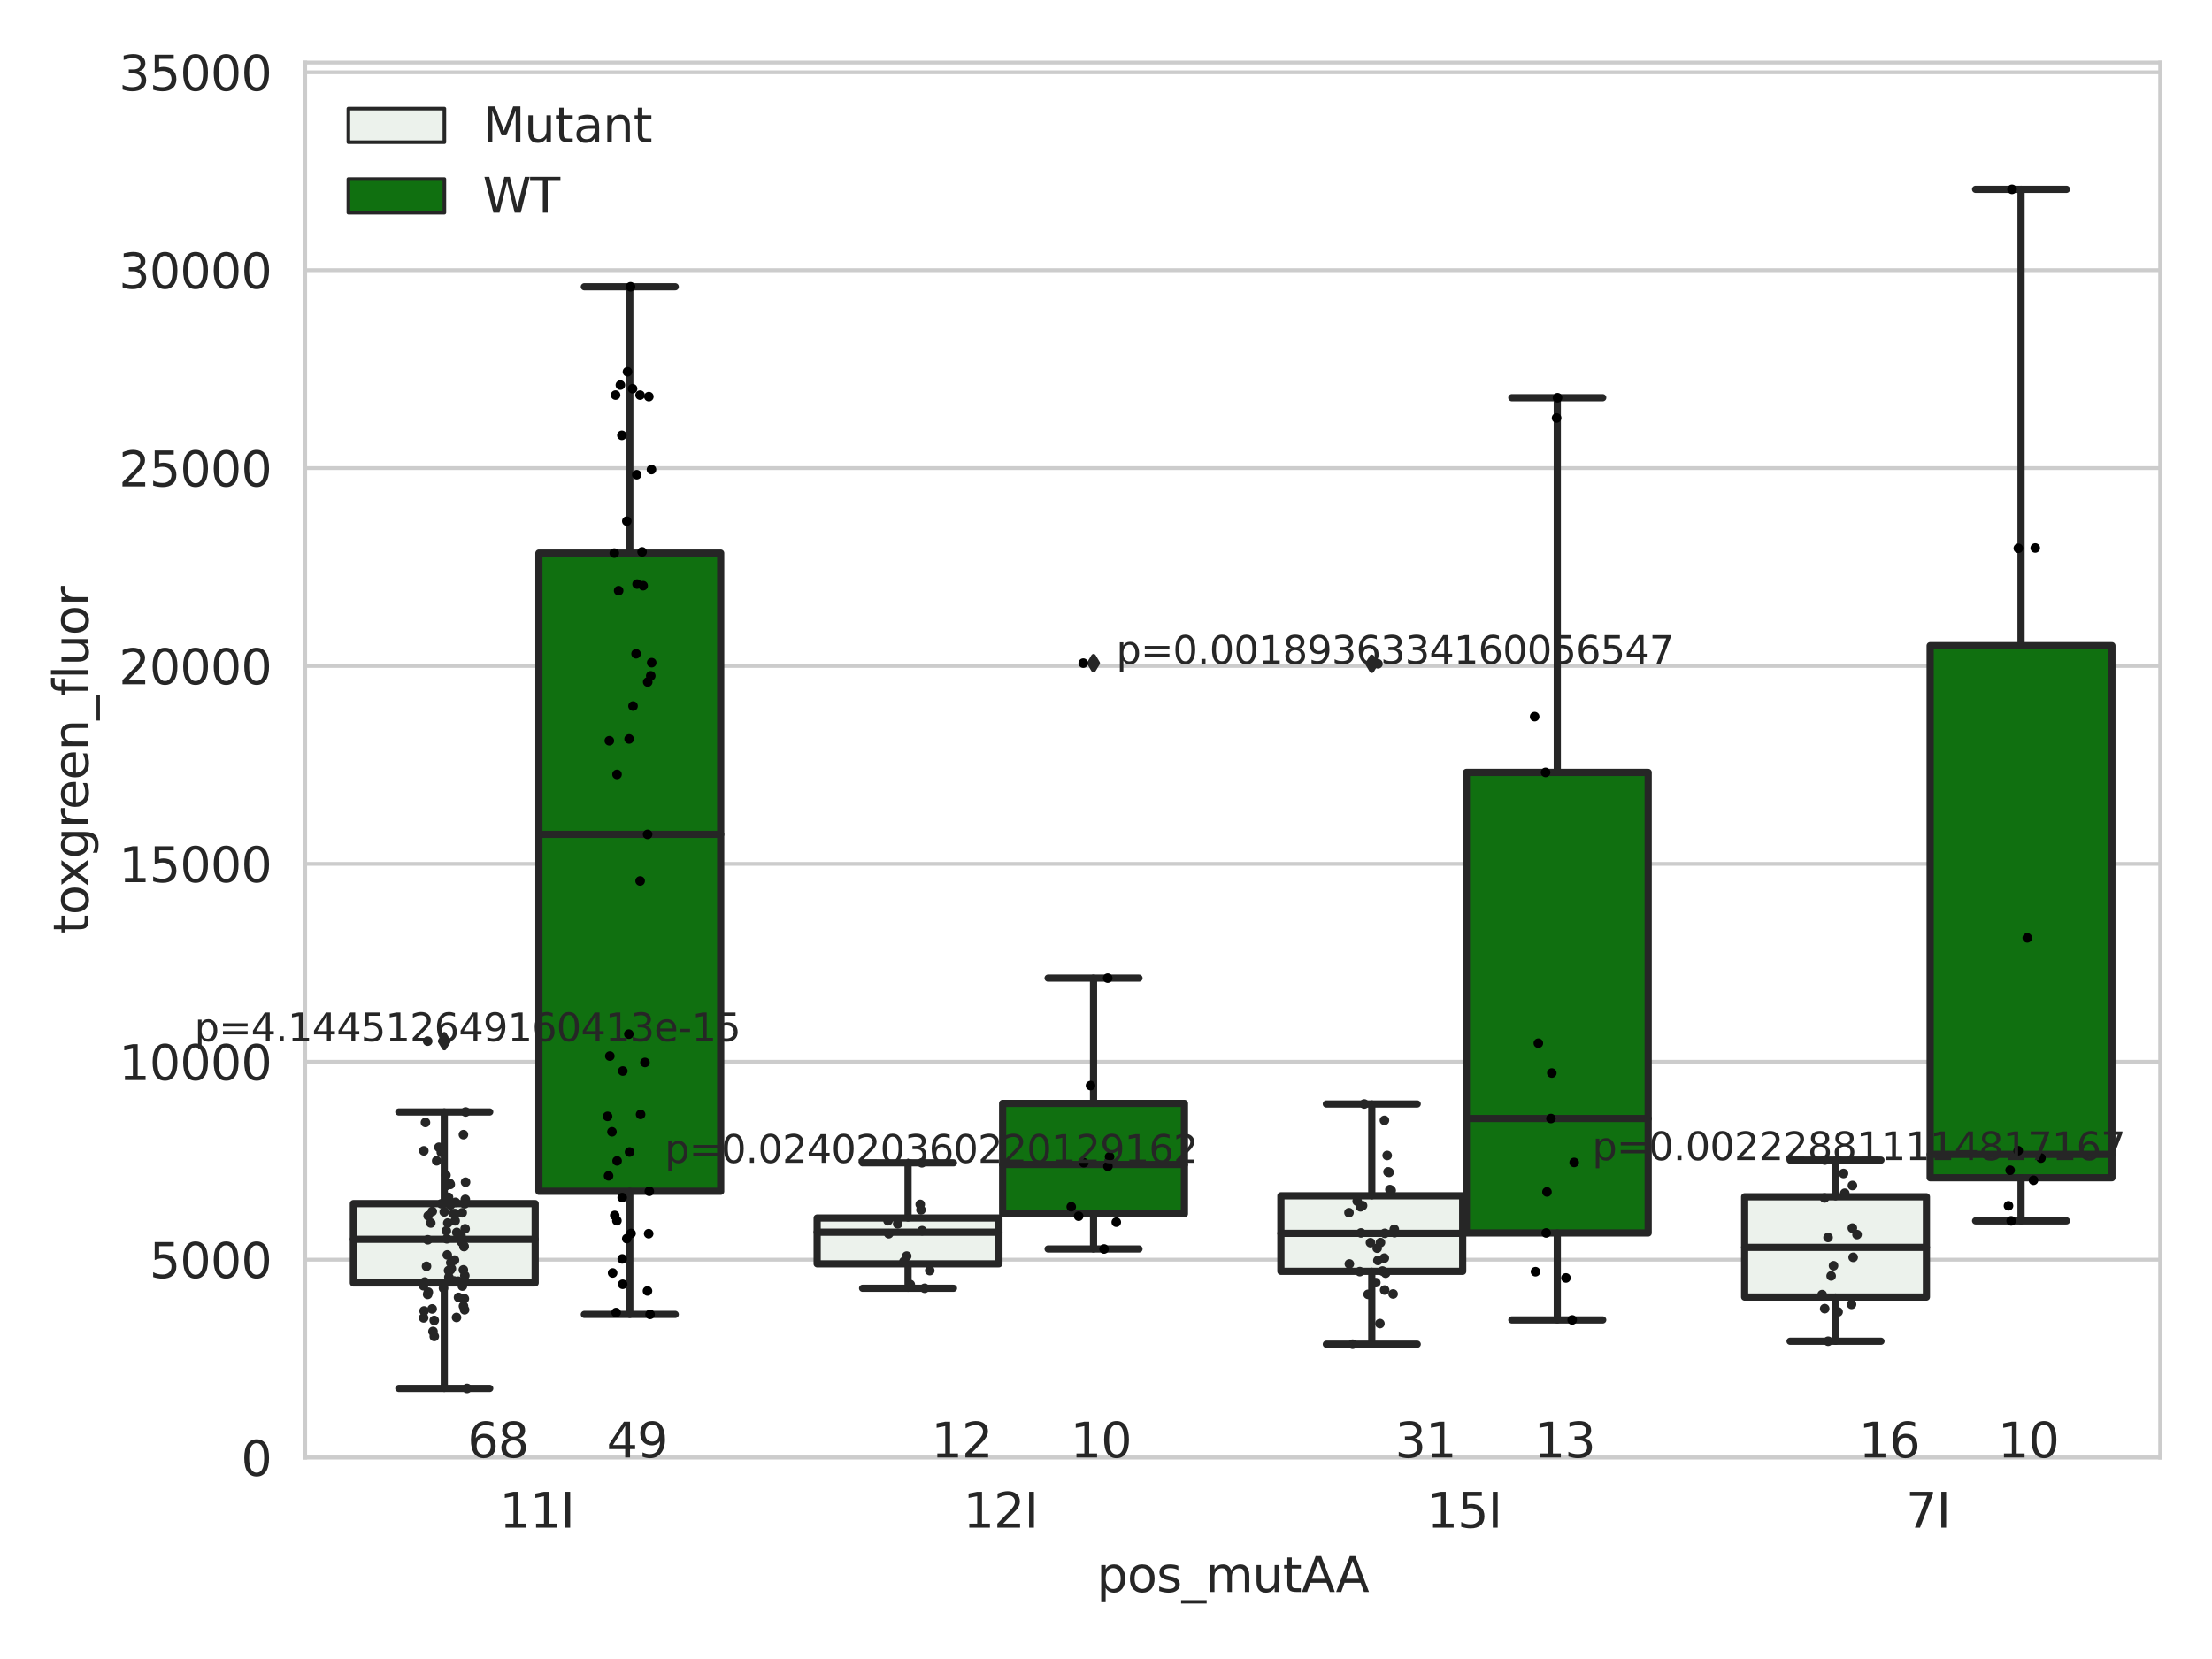 <?xml version="1.0" encoding="utf-8" standalone="no"?>
<!DOCTYPE svg PUBLIC "-//W3C//DTD SVG 1.1//EN"
  "http://www.w3.org/Graphics/SVG/1.1/DTD/svg11.dtd">
<svg xmlns:xlink="http://www.w3.org/1999/xlink" width="460.8pt" height="345.6pt" viewBox="0 0 460.8 345.6" xmlns="http://www.w3.org/2000/svg" version="1.1">
 <defs>
  <style type="text/css">*{stroke-linejoin: round; stroke-linecap: butt}</style>
 </defs>
 <g id="figure_1">
  <g id="patch_1">
   <path d="M 0 345.6 
L 460.8 345.6 
L 460.8 0 
L 0 0 
z
" style="fill: #ffffff"/>
  </g>
  <g id="axes_1">
   <g id="patch_2">
    <path d="M 63.571 303.64 
L 450 303.64 
L 450 13.022 
L 63.571 13.022 
z
" style="fill: #ffffff"/>
   </g>
   <g id="matplotlib.axis_1">
    <g id="xtick_1">
     <g id="text_1">
      <!-- 11I -->
      <g style="fill: #262626" transform="translate(104.037 318.238)scale(0.1 -0.1)">
       <defs>
        <path id="DejaVuSans-31" d="M 794 531 
L 1825 531 
L 1825 4091 
L 703 3866 
L 703 4441 
L 1819 4666 
L 2450 4666 
L 2450 531 
L 3481 531 
L 3481 0 
L 794 0 
L 794 531 
z
" transform="scale(0.016)"/>
        <path id="DejaVuSans-49" d="M 628 4666 
L 1259 4666 
L 1259 0 
L 628 0 
L 628 4666 
z
" transform="scale(0.016)"/>
       </defs>
       <use xlink:href="#DejaVuSans-31"/>
       <use xlink:href="#DejaVuSans-31" x="63.623"/>
       <use xlink:href="#DejaVuSans-49" x="127.246"/>
      </g>
     </g>
    </g>
    <g id="xtick_2">
     <g id="text_2">
      <!-- 12I -->
      <g style="fill: #262626" transform="translate(200.645 318.238)scale(0.1 -0.1)">
       <defs>
        <path id="DejaVuSans-32" d="M 1228 531 
L 3431 531 
L 3431 0 
L 469 0 
L 469 531 
Q 828 903 1448 1529 
Q 2069 2156 2228 2338 
Q 2531 2678 2651 2914 
Q 2772 3150 2772 3378 
Q 2772 3750 2511 3984 
Q 2250 4219 1831 4219 
Q 1534 4219 1204 4116 
Q 875 4013 500 3803 
L 500 4441 
Q 881 4594 1212 4672 
Q 1544 4750 1819 4750 
Q 2544 4750 2975 4387 
Q 3406 4025 3406 3419 
Q 3406 3131 3298 2873 
Q 3191 2616 2906 2266 
Q 2828 2175 2409 1742 
Q 1991 1309 1228 531 
z
" transform="scale(0.016)"/>
       </defs>
       <use xlink:href="#DejaVuSans-31"/>
       <use xlink:href="#DejaVuSans-32" x="63.623"/>
       <use xlink:href="#DejaVuSans-49" x="127.246"/>
      </g>
     </g>
    </g>
    <g id="xtick_3">
     <g id="text_3">
      <!-- 15I -->
      <g style="fill: #262626" transform="translate(297.252 318.238)scale(0.1 -0.1)">
       <defs>
        <path id="DejaVuSans-35" d="M 691 4666 
L 3169 4666 
L 3169 4134 
L 1269 4134 
L 1269 2991 
Q 1406 3038 1543 3061 
Q 1681 3084 1819 3084 
Q 2600 3084 3056 2656 
Q 3513 2228 3513 1497 
Q 3513 744 3044 326 
Q 2575 -91 1722 -91 
Q 1428 -91 1123 -41 
Q 819 9 494 109 
L 494 744 
Q 775 591 1075 516 
Q 1375 441 1709 441 
Q 2250 441 2565 725 
Q 2881 1009 2881 1497 
Q 2881 1984 2565 2268 
Q 2250 2553 1709 2553 
Q 1456 2553 1204 2497 
Q 953 2441 691 2322 
L 691 4666 
z
" transform="scale(0.016)"/>
       </defs>
       <use xlink:href="#DejaVuSans-31"/>
       <use xlink:href="#DejaVuSans-35" x="63.623"/>
       <use xlink:href="#DejaVuSans-49" x="127.246"/>
      </g>
     </g>
    </g>
    <g id="xtick_4">
     <g id="text_4">
      <!-- 7I -->
      <g style="fill: #262626" transform="translate(397.04 318.238)scale(0.1 -0.1)">
       <defs>
        <path id="DejaVuSans-37" d="M 525 4666 
L 3525 4666 
L 3525 4397 
L 1831 0 
L 1172 0 
L 2766 4134 
L 525 4134 
L 525 4666 
z
" transform="scale(0.016)"/>
       </defs>
       <use xlink:href="#DejaVuSans-37"/>
       <use xlink:href="#DejaVuSans-49" x="63.623"/>
      </g>
     </g>
    </g>
    <g id="text_5">
     <!-- pos_mutAA -->
     <g style="fill: #262626" transform="translate(228.47 331.638)scale(0.1 -0.1)">
      <defs>
       <path id="DejaVuSans-70" d="M 1159 525 
L 1159 -1331 
L 581 -1331 
L 581 3500 
L 1159 3500 
L 1159 2969 
Q 1341 3281 1617 3432 
Q 1894 3584 2278 3584 
Q 2916 3584 3314 3078 
Q 3713 2572 3713 1747 
Q 3713 922 3314 415 
Q 2916 -91 2278 -91 
Q 1894 -91 1617 61 
Q 1341 213 1159 525 
z
M 3116 1747 
Q 3116 2381 2855 2742 
Q 2594 3103 2138 3103 
Q 1681 3103 1420 2742 
Q 1159 2381 1159 1747 
Q 1159 1113 1420 752 
Q 1681 391 2138 391 
Q 2594 391 2855 752 
Q 3116 1113 3116 1747 
z
" transform="scale(0.016)"/>
       <path id="DejaVuSans-6f" d="M 1959 3097 
Q 1497 3097 1228 2736 
Q 959 2375 959 1747 
Q 959 1119 1226 758 
Q 1494 397 1959 397 
Q 2419 397 2687 759 
Q 2956 1122 2956 1747 
Q 2956 2369 2687 2733 
Q 2419 3097 1959 3097 
z
M 1959 3584 
Q 2709 3584 3137 3096 
Q 3566 2609 3566 1747 
Q 3566 888 3137 398 
Q 2709 -91 1959 -91 
Q 1206 -91 779 398 
Q 353 888 353 1747 
Q 353 2609 779 3096 
Q 1206 3584 1959 3584 
z
" transform="scale(0.016)"/>
       <path id="DejaVuSans-73" d="M 2834 3397 
L 2834 2853 
Q 2591 2978 2328 3040 
Q 2066 3103 1784 3103 
Q 1356 3103 1142 2972 
Q 928 2841 928 2578 
Q 928 2378 1081 2264 
Q 1234 2150 1697 2047 
L 1894 2003 
Q 2506 1872 2764 1633 
Q 3022 1394 3022 966 
Q 3022 478 2636 193 
Q 2250 -91 1575 -91 
Q 1294 -91 989 -36 
Q 684 19 347 128 
L 347 722 
Q 666 556 975 473 
Q 1284 391 1588 391 
Q 1994 391 2212 530 
Q 2431 669 2431 922 
Q 2431 1156 2273 1281 
Q 2116 1406 1581 1522 
L 1381 1569 
Q 847 1681 609 1914 
Q 372 2147 372 2553 
Q 372 3047 722 3315 
Q 1072 3584 1716 3584 
Q 2034 3584 2315 3537 
Q 2597 3491 2834 3397 
z
" transform="scale(0.016)"/>
       <path id="DejaVuSans-5f" d="M 3263 -1063 
L 3263 -1509 
L -63 -1509 
L -63 -1063 
L 3263 -1063 
z
" transform="scale(0.016)"/>
       <path id="DejaVuSans-6d" d="M 3328 2828 
Q 3544 3216 3844 3400 
Q 4144 3584 4550 3584 
Q 5097 3584 5394 3201 
Q 5691 2819 5691 2113 
L 5691 0 
L 5113 0 
L 5113 2094 
Q 5113 2597 4934 2840 
Q 4756 3084 4391 3084 
Q 3944 3084 3684 2787 
Q 3425 2491 3425 1978 
L 3425 0 
L 2847 0 
L 2847 2094 
Q 2847 2600 2669 2842 
Q 2491 3084 2119 3084 
Q 1678 3084 1418 2786 
Q 1159 2488 1159 1978 
L 1159 0 
L 581 0 
L 581 3500 
L 1159 3500 
L 1159 2956 
Q 1356 3278 1631 3431 
Q 1906 3584 2284 3584 
Q 2666 3584 2933 3390 
Q 3200 3197 3328 2828 
z
" transform="scale(0.016)"/>
       <path id="DejaVuSans-75" d="M 544 1381 
L 544 3500 
L 1119 3500 
L 1119 1403 
Q 1119 906 1312 657 
Q 1506 409 1894 409 
Q 2359 409 2629 706 
Q 2900 1003 2900 1516 
L 2900 3500 
L 3475 3500 
L 3475 0 
L 2900 0 
L 2900 538 
Q 2691 219 2414 64 
Q 2138 -91 1772 -91 
Q 1169 -91 856 284 
Q 544 659 544 1381 
z
M 1991 3584 
L 1991 3584 
z
" transform="scale(0.016)"/>
       <path id="DejaVuSans-74" d="M 1172 4494 
L 1172 3500 
L 2356 3500 
L 2356 3053 
L 1172 3053 
L 1172 1153 
Q 1172 725 1289 603 
Q 1406 481 1766 481 
L 2356 481 
L 2356 0 
L 1766 0 
Q 1100 0 847 248 
Q 594 497 594 1153 
L 594 3053 
L 172 3053 
L 172 3500 
L 594 3500 
L 594 4494 
L 1172 4494 
z
" transform="scale(0.016)"/>
       <path id="DejaVuSans-41" d="M 2188 4044 
L 1331 1722 
L 3047 1722 
L 2188 4044 
z
M 1831 4666 
L 2547 4666 
L 4325 0 
L 3669 0 
L 3244 1197 
L 1141 1197 
L 716 0 
L 50 0 
L 1831 4666 
z
" transform="scale(0.016)"/>
      </defs>
      <use xlink:href="#DejaVuSans-70"/>
      <use xlink:href="#DejaVuSans-6f" x="63.477"/>
      <use xlink:href="#DejaVuSans-73" x="124.658"/>
      <use xlink:href="#DejaVuSans-5f" x="176.758"/>
      <use xlink:href="#DejaVuSans-6d" x="226.758"/>
      <use xlink:href="#DejaVuSans-75" x="324.17"/>
      <use xlink:href="#DejaVuSans-74" x="387.549"/>
      <use xlink:href="#DejaVuSans-41" x="426.758"/>
      <use xlink:href="#DejaVuSans-41" x="497.916"/>
     </g>
    </g>
   </g>
   <g id="matplotlib.axis_2">
    <g id="ytick_1">
     <g id="line2d_1">
      <path d="M 63.571 303.64 
L 450 303.64 
" clip-path="url(#pd4dfb6d97f)" style="fill: none; stroke: #cccccc; stroke-width: 0.8; stroke-linecap: round"/>
     </g>
     <g id="text_6">
      <!-- 0 -->
      <g style="fill: #262626" transform="translate(50.209 307.439)scale(0.1 -0.1)">
       <defs>
        <path id="DejaVuSans-30" d="M 2034 4250 
Q 1547 4250 1301 3770 
Q 1056 3291 1056 2328 
Q 1056 1369 1301 889 
Q 1547 409 2034 409 
Q 2525 409 2770 889 
Q 3016 1369 3016 2328 
Q 3016 3291 2770 3770 
Q 2525 4250 2034 4250 
z
M 2034 4750 
Q 2819 4750 3233 4129 
Q 3647 3509 3647 2328 
Q 3647 1150 3233 529 
Q 2819 -91 2034 -91 
Q 1250 -91 836 529 
Q 422 1150 422 2328 
Q 422 3509 836 4129 
Q 1250 4750 2034 4750 
z
" transform="scale(0.016)"/>
       </defs>
       <use xlink:href="#DejaVuSans-30"/>
      </g>
     </g>
    </g>
    <g id="ytick_2">
     <g id="line2d_2">
      <path d="M 63.571 262.414 
L 450 262.414 
" clip-path="url(#pd4dfb6d97f)" style="fill: none; stroke: #cccccc; stroke-width: 0.8; stroke-linecap: round"/>
     </g>
     <g id="text_7">
      <!-- 5000 -->
      <g style="fill: #262626" transform="translate(31.121 266.214)scale(0.1 -0.1)">
       <use xlink:href="#DejaVuSans-35"/>
       <use xlink:href="#DejaVuSans-30" x="63.623"/>
       <use xlink:href="#DejaVuSans-30" x="127.246"/>
       <use xlink:href="#DejaVuSans-30" x="190.869"/>
      </g>
     </g>
    </g>
    <g id="ytick_3">
     <g id="line2d_3">
      <path d="M 63.571 221.189 
L 450 221.189 
" clip-path="url(#pd4dfb6d97f)" style="fill: none; stroke: #cccccc; stroke-width: 0.8; stroke-linecap: round"/>
     </g>
     <g id="text_8">
      <!-- 10000 -->
      <g style="fill: #262626" transform="translate(24.759 224.988)scale(0.1 -0.1)">
       <use xlink:href="#DejaVuSans-31"/>
       <use xlink:href="#DejaVuSans-30" x="63.623"/>
       <use xlink:href="#DejaVuSans-30" x="127.246"/>
       <use xlink:href="#DejaVuSans-30" x="190.869"/>
       <use xlink:href="#DejaVuSans-30" x="254.492"/>
      </g>
     </g>
    </g>
    <g id="ytick_4">
     <g id="line2d_4">
      <path d="M 63.571 179.963 
L 450 179.963 
" clip-path="url(#pd4dfb6d97f)" style="fill: none; stroke: #cccccc; stroke-width: 0.8; stroke-linecap: round"/>
     </g>
     <g id="text_9">
      <!-- 15000 -->
      <g style="fill: #262626" transform="translate(24.759 183.762)scale(0.1 -0.1)">
       <use xlink:href="#DejaVuSans-31"/>
       <use xlink:href="#DejaVuSans-35" x="63.623"/>
       <use xlink:href="#DejaVuSans-30" x="127.246"/>
       <use xlink:href="#DejaVuSans-30" x="190.869"/>
       <use xlink:href="#DejaVuSans-30" x="254.492"/>
      </g>
     </g>
    </g>
    <g id="ytick_5">
     <g id="line2d_5">
      <path d="M 63.571 138.738 
L 450 138.738 
" clip-path="url(#pd4dfb6d97f)" style="fill: none; stroke: #cccccc; stroke-width: 0.8; stroke-linecap: round"/>
     </g>
     <g id="text_10">
      <!-- 20000 -->
      <g style="fill: #262626" transform="translate(24.759 142.537)scale(0.1 -0.1)">
       <use xlink:href="#DejaVuSans-32"/>
       <use xlink:href="#DejaVuSans-30" x="63.623"/>
       <use xlink:href="#DejaVuSans-30" x="127.246"/>
       <use xlink:href="#DejaVuSans-30" x="190.869"/>
       <use xlink:href="#DejaVuSans-30" x="254.492"/>
      </g>
     </g>
    </g>
    <g id="ytick_6">
     <g id="line2d_6">
      <path d="M 63.571 97.512 
L 450 97.512 
" clip-path="url(#pd4dfb6d97f)" style="fill: none; stroke: #cccccc; stroke-width: 0.8; stroke-linecap: round"/>
     </g>
     <g id="text_11">
      <!-- 25000 -->
      <g style="fill: #262626" transform="translate(24.759 101.311)scale(0.1 -0.1)">
       <use xlink:href="#DejaVuSans-32"/>
       <use xlink:href="#DejaVuSans-35" x="63.623"/>
       <use xlink:href="#DejaVuSans-30" x="127.246"/>
       <use xlink:href="#DejaVuSans-30" x="190.869"/>
       <use xlink:href="#DejaVuSans-30" x="254.492"/>
      </g>
     </g>
    </g>
    <g id="ytick_7">
     <g id="line2d_7">
      <path d="M 63.571 56.286 
L 450 56.286 
" clip-path="url(#pd4dfb6d97f)" style="fill: none; stroke: #cccccc; stroke-width: 0.8; stroke-linecap: round"/>
     </g>
     <g id="text_12">
      <!-- 30000 -->
      <g style="fill: #262626" transform="translate(24.759 60.085)scale(0.1 -0.1)">
       <defs>
        <path id="DejaVuSans-33" d="M 2597 2516 
Q 3050 2419 3304 2112 
Q 3559 1806 3559 1356 
Q 3559 666 3084 287 
Q 2609 -91 1734 -91 
Q 1441 -91 1130 -33 
Q 819 25 488 141 
L 488 750 
Q 750 597 1062 519 
Q 1375 441 1716 441 
Q 2309 441 2620 675 
Q 2931 909 2931 1356 
Q 2931 1769 2642 2001 
Q 2353 2234 1838 2234 
L 1294 2234 
L 1294 2753 
L 1863 2753 
Q 2328 2753 2575 2939 
Q 2822 3125 2822 3475 
Q 2822 3834 2567 4026 
Q 2313 4219 1838 4219 
Q 1578 4219 1281 4162 
Q 984 4106 628 3988 
L 628 4550 
Q 988 4650 1302 4700 
Q 1616 4750 1894 4750 
Q 2613 4750 3031 4423 
Q 3450 4097 3450 3541 
Q 3450 3153 3228 2886 
Q 3006 2619 2597 2516 
z
" transform="scale(0.016)"/>
       </defs>
       <use xlink:href="#DejaVuSans-33"/>
       <use xlink:href="#DejaVuSans-30" x="63.623"/>
       <use xlink:href="#DejaVuSans-30" x="127.246"/>
       <use xlink:href="#DejaVuSans-30" x="190.869"/>
       <use xlink:href="#DejaVuSans-30" x="254.492"/>
      </g>
     </g>
    </g>
    <g id="ytick_8">
     <g id="line2d_8">
      <path d="M 63.571 15.061 
L 450 15.061 
" clip-path="url(#pd4dfb6d97f)" style="fill: none; stroke: #cccccc; stroke-width: 0.8; stroke-linecap: round"/>
     </g>
     <g id="text_13">
      <!-- 35000 -->
      <g style="fill: #262626" transform="translate(24.759 18.86)scale(0.1 -0.1)">
       <use xlink:href="#DejaVuSans-33"/>
       <use xlink:href="#DejaVuSans-35" x="63.623"/>
       <use xlink:href="#DejaVuSans-30" x="127.246"/>
       <use xlink:href="#DejaVuSans-30" x="190.869"/>
       <use xlink:href="#DejaVuSans-30" x="254.492"/>
      </g>
     </g>
    </g>
    <g id="text_14">
     <!-- toxgreen_fluor -->
     <g style="fill: #262626" transform="translate(18.401 194.526)rotate(-90)scale(0.1 -0.1)">
      <defs>
       <path id="DejaVuSans-78" d="M 3513 3500 
L 2247 1797 
L 3578 0 
L 2900 0 
L 1881 1375 
L 863 0 
L 184 0 
L 1544 1831 
L 300 3500 
L 978 3500 
L 1906 2253 
L 2834 3500 
L 3513 3500 
z
" transform="scale(0.016)"/>
       <path id="DejaVuSans-67" d="M 2906 1791 
Q 2906 2416 2648 2759 
Q 2391 3103 1925 3103 
Q 1463 3103 1205 2759 
Q 947 2416 947 1791 
Q 947 1169 1205 825 
Q 1463 481 1925 481 
Q 2391 481 2648 825 
Q 2906 1169 2906 1791 
z
M 3481 434 
Q 3481 -459 3084 -895 
Q 2688 -1331 1869 -1331 
Q 1566 -1331 1297 -1286 
Q 1028 -1241 775 -1147 
L 775 -588 
Q 1028 -725 1275 -790 
Q 1522 -856 1778 -856 
Q 2344 -856 2625 -561 
Q 2906 -266 2906 331 
L 2906 616 
Q 2728 306 2450 153 
Q 2172 0 1784 0 
Q 1141 0 747 490 
Q 353 981 353 1791 
Q 353 2603 747 3093 
Q 1141 3584 1784 3584 
Q 2172 3584 2450 3431 
Q 2728 3278 2906 2969 
L 2906 3500 
L 3481 3500 
L 3481 434 
z
" transform="scale(0.016)"/>
       <path id="DejaVuSans-72" d="M 2631 2963 
Q 2534 3019 2420 3045 
Q 2306 3072 2169 3072 
Q 1681 3072 1420 2755 
Q 1159 2438 1159 1844 
L 1159 0 
L 581 0 
L 581 3500 
L 1159 3500 
L 1159 2956 
Q 1341 3275 1631 3429 
Q 1922 3584 2338 3584 
Q 2397 3584 2469 3576 
Q 2541 3569 2628 3553 
L 2631 2963 
z
" transform="scale(0.016)"/>
       <path id="DejaVuSans-65" d="M 3597 1894 
L 3597 1613 
L 953 1613 
Q 991 1019 1311 708 
Q 1631 397 2203 397 
Q 2534 397 2845 478 
Q 3156 559 3463 722 
L 3463 178 
Q 3153 47 2828 -22 
Q 2503 -91 2169 -91 
Q 1331 -91 842 396 
Q 353 884 353 1716 
Q 353 2575 817 3079 
Q 1281 3584 2069 3584 
Q 2775 3584 3186 3129 
Q 3597 2675 3597 1894 
z
M 3022 2063 
Q 3016 2534 2758 2815 
Q 2500 3097 2075 3097 
Q 1594 3097 1305 2825 
Q 1016 2553 972 2059 
L 3022 2063 
z
" transform="scale(0.016)"/>
       <path id="DejaVuSans-6e" d="M 3513 2113 
L 3513 0 
L 2938 0 
L 2938 2094 
Q 2938 2591 2744 2837 
Q 2550 3084 2163 3084 
Q 1697 3084 1428 2787 
Q 1159 2491 1159 1978 
L 1159 0 
L 581 0 
L 581 3500 
L 1159 3500 
L 1159 2956 
Q 1366 3272 1645 3428 
Q 1925 3584 2291 3584 
Q 2894 3584 3203 3211 
Q 3513 2838 3513 2113 
z
" transform="scale(0.016)"/>
       <path id="DejaVuSans-66" d="M 2375 4863 
L 2375 4384 
L 1825 4384 
Q 1516 4384 1395 4259 
Q 1275 4134 1275 3809 
L 1275 3500 
L 2222 3500 
L 2222 3053 
L 1275 3053 
L 1275 0 
L 697 0 
L 697 3053 
L 147 3053 
L 147 3500 
L 697 3500 
L 697 3744 
Q 697 4328 969 4595 
Q 1241 4863 1831 4863 
L 2375 4863 
z
" transform="scale(0.016)"/>
       <path id="DejaVuSans-6c" d="M 603 4863 
L 1178 4863 
L 1178 0 
L 603 0 
L 603 4863 
z
" transform="scale(0.016)"/>
      </defs>
      <use xlink:href="#DejaVuSans-74"/>
      <use xlink:href="#DejaVuSans-6f" x="39.209"/>
      <use xlink:href="#DejaVuSans-78" x="97.266"/>
      <use xlink:href="#DejaVuSans-67" x="156.445"/>
      <use xlink:href="#DejaVuSans-72" x="219.922"/>
      <use xlink:href="#DejaVuSans-65" x="258.785"/>
      <use xlink:href="#DejaVuSans-65" x="320.309"/>
      <use xlink:href="#DejaVuSans-6e" x="381.832"/>
      <use xlink:href="#DejaVuSans-5f" x="445.211"/>
      <use xlink:href="#DejaVuSans-66" x="495.211"/>
      <use xlink:href="#DejaVuSans-6c" x="530.416"/>
      <use xlink:href="#DejaVuSans-75" x="558.199"/>
      <use xlink:href="#DejaVuSans-6f" x="621.578"/>
      <use xlink:href="#DejaVuSans-72" x="682.76"/>
     </g>
    </g>
   </g>
   <g id="patch_3">
    <path d="M 73.618 267.261 
L 111.488 267.261 
L 111.488 250.73 
L 73.618 250.73 
L 73.618 267.261 
z
" clip-path="url(#pd4dfb6d97f)" style="fill: #ecf2ec; stroke: #262626; stroke-width: 1.5; stroke-linejoin: miter"/>
   </g>
   <g id="patch_4">
    <path d="M 112.261 248.17 
L 150.131 248.17 
L 150.131 115.22 
L 112.261 115.22 
L 112.261 248.17 
z
" clip-path="url(#pd4dfb6d97f)" style="fill: #107010; stroke: #262626; stroke-width: 1.5; stroke-linejoin: miter"/>
   </g>
   <g id="patch_5">
    <path d="M 170.226 263.279 
L 208.096 263.279 
L 208.096 253.736 
L 170.226 253.736 
L 170.226 263.279 
z
" clip-path="url(#pd4dfb6d97f)" style="fill: #ecf2ec; stroke: #262626; stroke-width: 1.5; stroke-linejoin: miter"/>
   </g>
   <g id="patch_6">
    <path d="M 208.868 252.865 
L 246.738 252.865 
L 246.738 229.854 
L 208.868 229.854 
L 208.868 252.865 
z
" clip-path="url(#pd4dfb6d97f)" style="fill: #107010; stroke: #262626; stroke-width: 1.5; stroke-linejoin: miter"/>
   </g>
   <g id="patch_7">
    <path d="M 266.833 264.842 
L 304.703 264.842 
L 304.703 249.106 
L 266.833 249.106 
L 266.833 264.842 
z
" clip-path="url(#pd4dfb6d97f)" style="fill: #ecf2ec; stroke: #262626; stroke-width: 1.5; stroke-linejoin: miter"/>
   </g>
   <g id="patch_8">
    <path d="M 305.476 256.846 
L 343.346 256.846 
L 343.346 160.905 
L 305.476 160.905 
L 305.476 256.846 
z
" clip-path="url(#pd4dfb6d97f)" style="fill: #107010; stroke: #262626; stroke-width: 1.5; stroke-linejoin: miter"/>
   </g>
   <g id="patch_9">
    <path d="M 363.44 270.203 
L 401.31 270.203 
L 401.31 249.313 
L 363.44 249.313 
L 363.44 270.203 
z
" clip-path="url(#pd4dfb6d97f)" style="fill: #ecf2ec; stroke: #262626; stroke-width: 1.5; stroke-linejoin: miter"/>
   </g>
   <g id="patch_10">
    <path d="M 402.083 245.35 
L 439.953 245.35 
L 439.953 134.508 
L 402.083 134.508 
L 402.083 245.35 
z
" clip-path="url(#pd4dfb6d97f)" style="fill: #107010; stroke: #262626; stroke-width: 1.5; stroke-linejoin: miter"/>
   </g>
   <g id="patch_11">
    <path d="M 111.875 303.64 
L 111.875 303.64 
L 111.875 303.64 
L 111.875 303.64 
z
" clip-path="url(#pd4dfb6d97f)" style="fill: #ecf2ec; stroke: #262626; stroke-width: 0.75; stroke-linejoin: miter"/>
   </g>
   <g id="patch_12">
    <path d="M 111.875 303.64 
L 111.875 303.64 
L 111.875 303.64 
L 111.875 303.64 
z
" clip-path="url(#pd4dfb6d97f)" style="fill: #107010; stroke: #262626; stroke-width: 0.75; stroke-linejoin: miter"/>
   </g>
   <g id="PathCollection_1"/>
   <g id="PathCollection_2"/>
   <g id="line2d_9">
    <path d="M 92.553 267.261 
L 92.553 289.225 
" clip-path="url(#pd4dfb6d97f)" style="fill: none; stroke: #262626; stroke-width: 1.5; stroke-linecap: round"/>
   </g>
   <g id="line2d_10">
    <path d="M 92.553 250.73 
L 92.553 231.641 
" clip-path="url(#pd4dfb6d97f)" style="fill: none; stroke: #262626; stroke-width: 1.5; stroke-linecap: round"/>
   </g>
   <g id="line2d_11">
    <path d="M 83.086 289.225 
L 102.021 289.225 
" clip-path="url(#pd4dfb6d97f)" style="fill: none; stroke: #262626; stroke-width: 1.5; stroke-linecap: round"/>
   </g>
   <g id="line2d_12">
    <path d="M 83.086 231.641 
L 102.021 231.641 
" clip-path="url(#pd4dfb6d97f)" style="fill: none; stroke: #262626; stroke-width: 1.5; stroke-linecap: round"/>
   </g>
   <g id="line2d_13">
    <defs>
     <path id="m5db29b0fb4" d="M -0 1.414 
L 0.849 0 
L 0 -1.414 
L -0.849 -0 
z
" style="stroke: #262626; stroke-linejoin: miter"/>
    </defs>
    <g clip-path="url(#pd4dfb6d97f)">
     <use xlink:href="#m5db29b0fb4" x="92.553" y="216.892" style="fill: #262626; stroke: #262626; stroke-linejoin: miter"/>
    </g>
   </g>
   <g id="line2d_14">
    <path d="M 131.196 248.17 
L 131.196 273.815 
" clip-path="url(#pd4dfb6d97f)" style="fill: none; stroke: #262626; stroke-width: 1.5; stroke-linecap: round"/>
   </g>
   <g id="line2d_15">
    <path d="M 131.196 115.22 
L 131.196 59.741 
" clip-path="url(#pd4dfb6d97f)" style="fill: none; stroke: #262626; stroke-width: 1.5; stroke-linecap: round"/>
   </g>
   <g id="line2d_16">
    <path d="M 121.729 273.815 
L 140.664 273.815 
" clip-path="url(#pd4dfb6d97f)" style="fill: none; stroke: #262626; stroke-width: 1.5; stroke-linecap: round"/>
   </g>
   <g id="line2d_17">
    <path d="M 121.729 59.741 
L 140.664 59.741 
" clip-path="url(#pd4dfb6d97f)" style="fill: none; stroke: #262626; stroke-width: 1.5; stroke-linecap: round"/>
   </g>
   <g id="line2d_18"/>
   <g id="line2d_19">
    <path d="M 189.161 263.279 
L 189.161 268.374 
" clip-path="url(#pd4dfb6d97f)" style="fill: none; stroke: #262626; stroke-width: 1.5; stroke-linecap: round"/>
   </g>
   <g id="line2d_20">
    <path d="M 189.161 253.736 
L 189.161 242.238 
" clip-path="url(#pd4dfb6d97f)" style="fill: none; stroke: #262626; stroke-width: 1.5; stroke-linecap: round"/>
   </g>
   <g id="line2d_21">
    <path d="M 179.693 268.374 
L 198.628 268.374 
" clip-path="url(#pd4dfb6d97f)" style="fill: none; stroke: #262626; stroke-width: 1.5; stroke-linecap: round"/>
   </g>
   <g id="line2d_22">
    <path d="M 179.693 242.238 
L 198.628 242.238 
" clip-path="url(#pd4dfb6d97f)" style="fill: none; stroke: #262626; stroke-width: 1.5; stroke-linecap: round"/>
   </g>
   <g id="line2d_23"/>
   <g id="line2d_24">
    <path d="M 227.803 252.865 
L 227.803 260.186 
" clip-path="url(#pd4dfb6d97f)" style="fill: none; stroke: #262626; stroke-width: 1.5; stroke-linecap: round"/>
   </g>
   <g id="line2d_25">
    <path d="M 227.803 229.854 
L 227.803 203.765 
" clip-path="url(#pd4dfb6d97f)" style="fill: none; stroke: #262626; stroke-width: 1.5; stroke-linecap: round"/>
   </g>
   <g id="line2d_26">
    <path d="M 218.336 260.186 
L 237.271 260.186 
" clip-path="url(#pd4dfb6d97f)" style="fill: none; stroke: #262626; stroke-width: 1.5; stroke-linecap: round"/>
   </g>
   <g id="line2d_27">
    <path d="M 218.336 203.765 
L 237.271 203.765 
" clip-path="url(#pd4dfb6d97f)" style="fill: none; stroke: #262626; stroke-width: 1.5; stroke-linecap: round"/>
   </g>
   <g id="line2d_28">
    <g clip-path="url(#pd4dfb6d97f)">
     <use xlink:href="#m5db29b0fb4" x="227.803" y="138.147" style="fill: #262626; stroke: #262626; stroke-linejoin: miter"/>
    </g>
   </g>
   <g id="line2d_29">
    <path d="M 285.768 264.842 
L 285.768 280.025 
" clip-path="url(#pd4dfb6d97f)" style="fill: none; stroke: #262626; stroke-width: 1.5; stroke-linecap: round"/>
   </g>
   <g id="line2d_30">
    <path d="M 285.768 249.106 
L 285.768 229.979 
" clip-path="url(#pd4dfb6d97f)" style="fill: none; stroke: #262626; stroke-width: 1.5; stroke-linecap: round"/>
   </g>
   <g id="line2d_31">
    <path d="M 276.3 280.025 
L 295.235 280.025 
" clip-path="url(#pd4dfb6d97f)" style="fill: none; stroke: #262626; stroke-width: 1.5; stroke-linecap: round"/>
   </g>
   <g id="line2d_32">
    <path d="M 276.3 229.979 
L 295.235 229.979 
" clip-path="url(#pd4dfb6d97f)" style="fill: none; stroke: #262626; stroke-width: 1.5; stroke-linecap: round"/>
   </g>
   <g id="line2d_33">
    <g clip-path="url(#pd4dfb6d97f)">
     <use xlink:href="#m5db29b0fb4" x="285.768" y="138.283" style="fill: #262626; stroke: #262626; stroke-linejoin: miter"/>
    </g>
   </g>
   <g id="line2d_34">
    <path d="M 324.411 256.846 
L 324.411 274.968 
" clip-path="url(#pd4dfb6d97f)" style="fill: none; stroke: #262626; stroke-width: 1.5; stroke-linecap: round"/>
   </g>
   <g id="line2d_35">
    <path d="M 324.411 160.905 
L 324.411 82.843 
" clip-path="url(#pd4dfb6d97f)" style="fill: none; stroke: #262626; stroke-width: 1.5; stroke-linecap: round"/>
   </g>
   <g id="line2d_36">
    <path d="M 314.943 274.968 
L 333.878 274.968 
" clip-path="url(#pd4dfb6d97f)" style="fill: none; stroke: #262626; stroke-width: 1.5; stroke-linecap: round"/>
   </g>
   <g id="line2d_37">
    <path d="M 314.943 82.843 
L 333.878 82.843 
" clip-path="url(#pd4dfb6d97f)" style="fill: none; stroke: #262626; stroke-width: 1.5; stroke-linecap: round"/>
   </g>
   <g id="line2d_38"/>
   <g id="line2d_39">
    <path d="M 382.375 270.203 
L 382.375 279.407 
" clip-path="url(#pd4dfb6d97f)" style="fill: none; stroke: #262626; stroke-width: 1.5; stroke-linecap: round"/>
   </g>
   <g id="line2d_40">
    <path d="M 382.375 249.313 
L 382.375 241.673 
" clip-path="url(#pd4dfb6d97f)" style="fill: none; stroke: #262626; stroke-width: 1.5; stroke-linecap: round"/>
   </g>
   <g id="line2d_41">
    <path d="M 372.907 279.407 
L 391.842 279.407 
" clip-path="url(#pd4dfb6d97f)" style="fill: none; stroke: #262626; stroke-width: 1.5; stroke-linecap: round"/>
   </g>
   <g id="line2d_42">
    <path d="M 372.907 241.673 
L 391.842 241.673 
" clip-path="url(#pd4dfb6d97f)" style="fill: none; stroke: #262626; stroke-width: 1.5; stroke-linecap: round"/>
   </g>
   <g id="line2d_43"/>
   <g id="line2d_44">
    <path d="M 421.018 245.35 
L 421.018 254.332 
" clip-path="url(#pd4dfb6d97f)" style="fill: none; stroke: #262626; stroke-width: 1.5; stroke-linecap: round"/>
   </g>
   <g id="line2d_45">
    <path d="M 421.018 134.508 
L 421.018 39.442 
" clip-path="url(#pd4dfb6d97f)" style="fill: none; stroke: #262626; stroke-width: 1.5; stroke-linecap: round"/>
   </g>
   <g id="line2d_46">
    <path d="M 411.55 254.332 
L 430.485 254.332 
" clip-path="url(#pd4dfb6d97f)" style="fill: none; stroke: #262626; stroke-width: 1.5; stroke-linecap: round"/>
   </g>
   <g id="line2d_47">
    <path d="M 411.55 39.442 
L 430.485 39.442 
" clip-path="url(#pd4dfb6d97f)" style="fill: none; stroke: #262626; stroke-width: 1.5; stroke-linecap: round"/>
   </g>
   <g id="line2d_48"/>
   <g id="line2d_49">
    <path d="M 73.618 258.167 
L 111.488 258.167 
" clip-path="url(#pd4dfb6d97f)" style="fill: none; stroke: #262626; stroke-width: 1.5; stroke-linecap: round"/>
   </g>
   <g id="line2d_50">
    <path d="M 112.261 173.817 
L 150.131 173.817 
" clip-path="url(#pd4dfb6d97f)" style="fill: none; stroke: #262626; stroke-width: 1.5; stroke-linecap: round"/>
   </g>
   <g id="line2d_51">
    <path d="M 170.226 256.69 
L 208.096 256.69 
" clip-path="url(#pd4dfb6d97f)" style="fill: none; stroke: #262626; stroke-width: 1.5; stroke-linecap: round"/>
   </g>
   <g id="line2d_52">
    <path d="M 208.868 242.594 
L 246.738 242.594 
" clip-path="url(#pd4dfb6d97f)" style="fill: none; stroke: #262626; stroke-width: 1.5; stroke-linecap: round"/>
   </g>
   <g id="line2d_53">
    <path d="M 266.833 256.925 
L 304.703 256.925 
" clip-path="url(#pd4dfb6d97f)" style="fill: none; stroke: #262626; stroke-width: 1.5; stroke-linecap: round"/>
   </g>
   <g id="line2d_54">
    <path d="M 305.476 233.007 
L 343.346 233.007 
" clip-path="url(#pd4dfb6d97f)" style="fill: none; stroke: #262626; stroke-width: 1.5; stroke-linecap: round"/>
   </g>
   <g id="line2d_55">
    <path d="M 363.44 259.858 
L 401.31 259.858 
" clip-path="url(#pd4dfb6d97f)" style="fill: none; stroke: #262626; stroke-width: 1.5; stroke-linecap: round"/>
   </g>
   <g id="line2d_56">
    <path d="M 402.083 240.481 
L 439.953 240.481 
" clip-path="url(#pd4dfb6d97f)" style="fill: none; stroke: #262626; stroke-width: 1.5; stroke-linecap: round"/>
   </g>
   <g id="patch_13">
    <path d="M 63.571 303.64 
L 63.571 13.022 
" style="fill: none; stroke: #cccccc; stroke-width: 0.8; stroke-linejoin: miter; stroke-linecap: square"/>
   </g>
   <g id="patch_14">
    <path d="M 450 303.64 
L 450 13.022 
" style="fill: none; stroke: #cccccc; stroke-width: 0.8; stroke-linejoin: miter; stroke-linecap: square"/>
   </g>
   <g id="patch_15">
    <path d="M 63.571 303.64 
L 450 303.64 
" style="fill: none; stroke: #cccccc; stroke-width: 0.8; stroke-linejoin: miter; stroke-linecap: square"/>
   </g>
   <g id="patch_16">
    <path d="M 63.571 13.022 
L 450 13.022 
" style="fill: none; stroke: #cccccc; stroke-width: 0.8; stroke-linejoin: miter; stroke-linecap: square"/>
   </g>
   <g id="PathCollection_3">
    <defs>
     <path id="C0_0_c947a88f9d" d="M 0 1 
C 0.265 1 0.52 0.895 0.707 0.707 
C 0.895 0.52 1 0.265 1 -0 
C 1 -0.265 0.895 -0.52 0.707 -0.707 
C 0.52 -0.895 0.265 -1 0 -1 
C -0.265 -1 -0.52 -0.895 -0.707 -0.707 
C -0.895 -0.52 -1 -0.265 -1 0 
C -1 0.265 -0.895 0.52 -0.707 0.707 
C -0.52 0.895 -0.265 1 0 1 
z
"/>
    </defs>
    <g clip-path="url(#pd4dfb6d97f)">
     <use xlink:href="#C0_0_c947a88f9d" x="88.487" y="267.067" style="fill: #262626"/>
    </g>
    <g clip-path="url(#pd4dfb6d97f)">
     <use xlink:href="#C0_0_c947a88f9d" x="88.228" y="267.845" style="fill: #262626"/>
    </g>
    <g clip-path="url(#pd4dfb6d97f)">
     <use xlink:href="#C0_0_c947a88f9d" x="94.81" y="254.319" style="fill: #262626"/>
    </g>
    <g clip-path="url(#pd4dfb6d97f)">
     <use xlink:href="#C0_0_c947a88f9d" x="90.027" y="272.676" style="fill: #262626"/>
    </g>
    <g clip-path="url(#pd4dfb6d97f)">
     <use xlink:href="#C0_0_c947a88f9d" x="94.6" y="266.843" style="fill: #262626"/>
    </g>
    <g clip-path="url(#pd4dfb6d97f)">
     <use xlink:href="#C0_0_c947a88f9d" x="88.247" y="274.535" style="fill: #262626"/>
    </g>
    <g clip-path="url(#pd4dfb6d97f)">
     <use xlink:href="#C0_0_c947a88f9d" x="93.441" y="264.682" style="fill: #262626"/>
    </g>
    <g clip-path="url(#pd4dfb6d97f)">
     <use xlink:href="#C0_0_c947a88f9d" x="89.187" y="253.287" style="fill: #262626"/>
    </g>
    <g clip-path="url(#pd4dfb6d97f)">
     <use xlink:href="#C0_0_c947a88f9d" x="95.152" y="256.736" style="fill: #262626"/>
    </g>
    <g clip-path="url(#pd4dfb6d97f)">
     <use xlink:href="#C0_0_c947a88f9d" x="93.505" y="266.057" style="fill: #262626"/>
    </g>
    <g clip-path="url(#pd4dfb6d97f)">
     <use xlink:href="#C0_0_c947a88f9d" x="91.931" y="240.044" style="fill: #262626"/>
    </g>
    <g clip-path="url(#pd4dfb6d97f)">
     <use xlink:href="#C0_0_c947a88f9d" x="96.93" y="249.853" style="fill: #262626"/>
    </g>
    <g clip-path="url(#pd4dfb6d97f)">
     <use xlink:href="#C0_0_c947a88f9d" x="93.826" y="251.039" style="fill: #262626"/>
    </g>
    <g clip-path="url(#pd4dfb6d97f)">
     <use xlink:href="#C0_0_c947a88f9d" x="92.541" y="252.459" style="fill: #262626"/>
    </g>
    <g clip-path="url(#pd4dfb6d97f)">
     <use xlink:href="#C0_0_c947a88f9d" x="91.977" y="250.768" style="fill: #262626"/>
    </g>
    <g clip-path="url(#pd4dfb6d97f)">
     <use xlink:href="#C0_0_c947a88f9d" x="91.432" y="238.995" style="fill: #262626"/>
    </g>
    <g clip-path="url(#pd4dfb6d97f)">
     <use xlink:href="#C0_0_c947a88f9d" x="89.112" y="258.271" style="fill: #262626"/>
    </g>
    <g clip-path="url(#pd4dfb6d97f)">
     <use xlink:href="#C0_0_c947a88f9d" x="94.029" y="264.281" style="fill: #262626"/>
    </g>
    <g clip-path="url(#pd4dfb6d97f)">
     <use xlink:href="#C0_0_c947a88f9d" x="96.188" y="258.771" style="fill: #262626"/>
    </g>
    <g clip-path="url(#pd4dfb6d97f)">
     <use xlink:href="#C0_0_c947a88f9d" x="97.001" y="231.641" style="fill: #262626"/>
    </g>
    <g clip-path="url(#pd4dfb6d97f)">
     <use xlink:href="#C0_0_c947a88f9d" x="88.289" y="239.735" style="fill: #262626"/>
    </g>
    <g clip-path="url(#pd4dfb6d97f)">
     <use xlink:href="#C0_0_c947a88f9d" x="94.682" y="262.502" style="fill: #262626"/>
    </g>
    <g clip-path="url(#pd4dfb6d97f)">
     <use xlink:href="#C0_0_c947a88f9d" x="93.793" y="246.741" style="fill: #262626"/>
    </g>
    <g clip-path="url(#pd4dfb6d97f)">
     <use xlink:href="#C0_0_c947a88f9d" x="95.433" y="266.894" style="fill: #262626"/>
    </g>
    <g clip-path="url(#pd4dfb6d97f)">
     <use xlink:href="#C0_0_c947a88f9d" x="93.132" y="246.918" style="fill: #262626"/>
    </g>
    <g clip-path="url(#pd4dfb6d97f)">
     <use xlink:href="#C0_0_c947a88f9d" x="94.835" y="252.816" style="fill: #262626"/>
    </g>
    <g clip-path="url(#pd4dfb6d97f)">
     <use xlink:href="#C0_0_c947a88f9d" x="93.674" y="246.523" style="fill: #262626"/>
    </g>
    <g clip-path="url(#pd4dfb6d97f)">
     <use xlink:href="#C0_0_c947a88f9d" x="90.201" y="277.363" style="fill: #262626"/>
    </g>
    <g clip-path="url(#pd4dfb6d97f)">
     <use xlink:href="#C0_0_c947a88f9d" x="93.821" y="264.546" style="fill: #262626"/>
    </g>
    <g clip-path="url(#pd4dfb6d97f)">
     <use xlink:href="#C0_0_c947a88f9d" x="89.227" y="269.191" style="fill: #262626"/>
    </g>
    <g clip-path="url(#pd4dfb6d97f)">
     <use xlink:href="#C0_0_c947a88f9d" x="89.096" y="216.892" style="fill: #262626"/>
    </g>
    <g clip-path="url(#pd4dfb6d97f)">
     <use xlink:href="#C0_0_c947a88f9d" x="89.74" y="254.776" style="fill: #262626"/>
    </g>
    <g clip-path="url(#pd4dfb6d97f)">
     <use xlink:href="#C0_0_c947a88f9d" x="95.52" y="270.272" style="fill: #262626"/>
    </g>
    <g clip-path="url(#pd4dfb6d97f)">
     <use xlink:href="#C0_0_c947a88f9d" x="96.52" y="264.541" style="fill: #262626"/>
    </g>
    <g clip-path="url(#pd4dfb6d97f)">
     <use xlink:href="#C0_0_c947a88f9d" x="96.791" y="250.775" style="fill: #262626"/>
    </g>
    <g clip-path="url(#pd4dfb6d97f)">
     <use xlink:href="#C0_0_c947a88f9d" x="96.893" y="255.979" style="fill: #262626"/>
    </g>
    <g clip-path="url(#pd4dfb6d97f)">
     <use xlink:href="#C0_0_c947a88f9d" x="96.657" y="259.682" style="fill: #262626"/>
    </g>
    <g clip-path="url(#pd4dfb6d97f)">
     <use xlink:href="#C0_0_c947a88f9d" x="93.085" y="258.064" style="fill: #262626"/>
    </g>
    <g clip-path="url(#pd4dfb6d97f)">
     <use xlink:href="#C0_0_c947a88f9d" x="95.101" y="274.45" style="fill: #262626"/>
    </g>
    <g clip-path="url(#pd4dfb6d97f)">
     <use xlink:href="#C0_0_c947a88f9d" x="96.657" y="259.617" style="fill: #262626"/>
    </g>
    <g clip-path="url(#pd4dfb6d97f)">
     <use xlink:href="#C0_0_c947a88f9d" x="96.322" y="267.914" style="fill: #262626"/>
    </g>
    <g clip-path="url(#pd4dfb6d97f)">
     <use xlink:href="#C0_0_c947a88f9d" x="93.898" y="263.044" style="fill: #262626"/>
    </g>
    <g clip-path="url(#pd4dfb6d97f)">
     <use xlink:href="#C0_0_c947a88f9d" x="90.967" y="241.823" style="fill: #262626"/>
    </g>
    <g clip-path="url(#pd4dfb6d97f)">
     <use xlink:href="#C0_0_c947a88f9d" x="92.388" y="268.354" style="fill: #262626"/>
    </g>
    <g clip-path="url(#pd4dfb6d97f)">
     <use xlink:href="#C0_0_c947a88f9d" x="96.54" y="236.362" style="fill: #262626"/>
    </g>
    <g clip-path="url(#pd4dfb6d97f)">
     <use xlink:href="#C0_0_c947a88f9d" x="93.432" y="249.417" style="fill: #262626"/>
    </g>
    <g clip-path="url(#pd4dfb6d97f)">
     <use xlink:href="#C0_0_c947a88f9d" x="96.018" y="257.354" style="fill: #262626"/>
    </g>
    <g clip-path="url(#pd4dfb6d97f)">
     <use xlink:href="#C0_0_c947a88f9d" x="96.726" y="270.541" style="fill: #262626"/>
    </g>
    <g clip-path="url(#pd4dfb6d97f)">
     <use xlink:href="#C0_0_c947a88f9d" x="88.628" y="233.83" style="fill: #262626"/>
    </g>
    <g clip-path="url(#pd4dfb6d97f)">
     <use xlink:href="#C0_0_c947a88f9d" x="96.831" y="265.741" style="fill: #262626"/>
    </g>
    <g clip-path="url(#pd4dfb6d97f)">
     <use xlink:href="#C0_0_c947a88f9d" x="90.046" y="252.359" style="fill: #262626"/>
    </g>
    <g clip-path="url(#pd4dfb6d97f)">
     <use xlink:href="#C0_0_c947a88f9d" x="96.987" y="246.266" style="fill: #262626"/>
    </g>
    <g clip-path="url(#pd4dfb6d97f)">
     <use xlink:href="#C0_0_c947a88f9d" x="96.781" y="272.851" style="fill: #262626"/>
    </g>
    <g clip-path="url(#pd4dfb6d97f)">
     <use xlink:href="#C0_0_c947a88f9d" x="93.282" y="254.783" style="fill: #262626"/>
    </g>
    <g clip-path="url(#pd4dfb6d97f)">
     <use xlink:href="#C0_0_c947a88f9d" x="92.897" y="244.81" style="fill: #262626"/>
    </g>
    <g clip-path="url(#pd4dfb6d97f)">
     <use xlink:href="#C0_0_c947a88f9d" x="88.342" y="273.098" style="fill: #262626"/>
    </g>
    <g clip-path="url(#pd4dfb6d97f)">
     <use xlink:href="#C0_0_c947a88f9d" x="89.085" y="269.65" style="fill: #262626"/>
    </g>
    <g clip-path="url(#pd4dfb6d97f)">
     <use xlink:href="#C0_0_c947a88f9d" x="94.474" y="252.833" style="fill: #262626"/>
    </g>
    <g clip-path="url(#pd4dfb6d97f)">
     <use xlink:href="#C0_0_c947a88f9d" x="96.546" y="272.092" style="fill: #262626"/>
    </g>
    <g clip-path="url(#pd4dfb6d97f)">
     <use xlink:href="#C0_0_c947a88f9d" x="94.892" y="250.469" style="fill: #262626"/>
    </g>
    <g clip-path="url(#pd4dfb6d97f)">
     <use xlink:href="#C0_0_c947a88f9d" x="92.575" y="250.614" style="fill: #262626"/>
    </g>
    <g clip-path="url(#pd4dfb6d97f)">
     <use xlink:href="#C0_0_c947a88f9d" x="88.851" y="263.796" style="fill: #262626"/>
    </g>
    <g clip-path="url(#pd4dfb6d97f)">
     <use xlink:href="#C0_0_c947a88f9d" x="90.466" y="278.405" style="fill: #262626"/>
    </g>
    <g clip-path="url(#pd4dfb6d97f)">
     <use xlink:href="#C0_0_c947a88f9d" x="96.282" y="252.643" style="fill: #262626"/>
    </g>
    <g clip-path="url(#pd4dfb6d97f)">
     <use xlink:href="#C0_0_c947a88f9d" x="93.174" y="261.423" style="fill: #262626"/>
    </g>
    <g clip-path="url(#pd4dfb6d97f)">
     <use xlink:href="#C0_0_c947a88f9d" x="90.458" y="275.068" style="fill: #262626"/>
    </g>
    <g clip-path="url(#pd4dfb6d97f)">
     <use xlink:href="#C0_0_c947a88f9d" x="97.292" y="289.225" style="fill: #262626"/>
    </g>
    <g clip-path="url(#pd4dfb6d97f)">
     <use xlink:href="#C0_0_c947a88f9d" x="92.978" y="256.415" style="fill: #262626"/>
    </g>
   </g>
   <g id="PathCollection_4">
    <defs>
     <path id="C1_0_dbcf85a4c1" d="M 0 1 
C 0.265 1 0.52 0.895 0.707 0.707 
C 0.895 0.52 1 0.265 1 -0 
C 1 -0.265 0.895 -0.52 0.707 -0.707 
C 0.52 -0.895 0.265 -1 0 -1 
C -0.265 -1 -0.52 -0.895 -0.707 -0.707 
C -0.895 -0.52 -1 -0.265 -1 0 
C -1 0.265 -0.895 0.52 -0.707 0.707 
C -0.52 0.895 -0.265 1 0 1 
z
"/>
    </defs>
    <g clip-path="url(#pd4dfb6d97f)">
     <use xlink:href="#C1_0_dbcf85a4c1" x="127.038" y="219.999"/>
    </g>
    <g clip-path="url(#pd4dfb6d97f)">
     <use xlink:href="#C1_0_dbcf85a4c1" x="128.553" y="241.838"/>
    </g>
    <g clip-path="url(#pd4dfb6d97f)">
     <use xlink:href="#C1_0_dbcf85a4c1" x="133.975" y="122.008"/>
    </g>
    <g clip-path="url(#pd4dfb6d97f)">
     <use xlink:href="#C1_0_dbcf85a4c1" x="128.875" y="123.047"/>
    </g>
    <g clip-path="url(#pd4dfb6d97f)">
     <use xlink:href="#C1_0_dbcf85a4c1" x="134.882" y="268.934"/>
    </g>
    <g clip-path="url(#pd4dfb6d97f)">
     <use xlink:href="#C1_0_dbcf85a4c1" x="135.563" y="140.791"/>
    </g>
    <g clip-path="url(#pd4dfb6d97f)">
     <use xlink:href="#C1_0_dbcf85a4c1" x="129.548" y="90.681"/>
    </g>
    <g clip-path="url(#pd4dfb6d97f)">
     <use xlink:href="#C1_0_dbcf85a4c1" x="132.717" y="121.671"/>
    </g>
    <g clip-path="url(#pd4dfb6d97f)">
     <use xlink:href="#C1_0_dbcf85a4c1" x="128.535" y="161.32"/>
    </g>
    <g clip-path="url(#pd4dfb6d97f)">
     <use xlink:href="#C1_0_dbcf85a4c1" x="134.93" y="142.077"/>
    </g>
    <g clip-path="url(#pd4dfb6d97f)">
     <use xlink:href="#C1_0_dbcf85a4c1" x="133.759" y="114.968"/>
    </g>
    <g clip-path="url(#pd4dfb6d97f)">
     <use xlink:href="#C1_0_dbcf85a4c1" x="130.578" y="108.564"/>
    </g>
    <g clip-path="url(#pd4dfb6d97f)">
     <use xlink:href="#C1_0_dbcf85a4c1" x="128.232" y="82.297"/>
    </g>
    <g clip-path="url(#pd4dfb6d97f)">
     <use xlink:href="#C1_0_dbcf85a4c1" x="133.444" y="232.149"/>
    </g>
    <g clip-path="url(#pd4dfb6d97f)">
     <use xlink:href="#C1_0_dbcf85a4c1" x="128.059" y="253.196"/>
    </g>
    <g clip-path="url(#pd4dfb6d97f)">
     <use xlink:href="#C1_0_dbcf85a4c1" x="135.711" y="97.817"/>
    </g>
    <g clip-path="url(#pd4dfb6d97f)">
     <use xlink:href="#C1_0_dbcf85a4c1" x="129.615" y="249.476"/>
    </g>
    <g clip-path="url(#pd4dfb6d97f)">
     <use xlink:href="#C1_0_dbcf85a4c1" x="131.775" y="80.967"/>
    </g>
    <g clip-path="url(#pd4dfb6d97f)">
     <use xlink:href="#C1_0_dbcf85a4c1" x="131.146" y="239.983"/>
    </g>
    <g clip-path="url(#pd4dfb6d97f)">
     <use xlink:href="#C1_0_dbcf85a4c1" x="135.259" y="248.17"/>
    </g>
    <g clip-path="url(#pd4dfb6d97f)">
     <use xlink:href="#C1_0_dbcf85a4c1" x="134.908" y="173.817"/>
    </g>
    <g clip-path="url(#pd4dfb6d97f)">
     <use xlink:href="#C1_0_dbcf85a4c1" x="129.235" y="80.209"/>
    </g>
    <g clip-path="url(#pd4dfb6d97f)">
     <use xlink:href="#C1_0_dbcf85a4c1" x="135.13" y="256.999"/>
    </g>
    <g clip-path="url(#pd4dfb6d97f)">
     <use xlink:href="#C1_0_dbcf85a4c1" x="130.997" y="215.427"/>
    </g>
    <g clip-path="url(#pd4dfb6d97f)">
     <use xlink:href="#C1_0_dbcf85a4c1" x="127.481" y="235.768"/>
    </g>
    <g clip-path="url(#pd4dfb6d97f)">
     <use xlink:href="#C1_0_dbcf85a4c1" x="130.566" y="258.034"/>
    </g>
    <g clip-path="url(#pd4dfb6d97f)">
     <use xlink:href="#C1_0_dbcf85a4c1" x="126.772" y="244.952"/>
    </g>
    <g clip-path="url(#pd4dfb6d97f)">
     <use xlink:href="#C1_0_dbcf85a4c1" x="132.506" y="136.194"/>
    </g>
    <g clip-path="url(#pd4dfb6d97f)">
     <use xlink:href="#C1_0_dbcf85a4c1" x="126.568" y="232.557"/>
    </g>
    <g clip-path="url(#pd4dfb6d97f)">
     <use xlink:href="#C1_0_dbcf85a4c1" x="127.967" y="115.22"/>
    </g>
    <g clip-path="url(#pd4dfb6d97f)">
     <use xlink:href="#C1_0_dbcf85a4c1" x="128.348" y="273.432"/>
    </g>
    <g clip-path="url(#pd4dfb6d97f)">
     <use xlink:href="#C1_0_dbcf85a4c1" x="133.349" y="183.517"/>
    </g>
    <g clip-path="url(#pd4dfb6d97f)">
     <use xlink:href="#C1_0_dbcf85a4c1" x="129.737" y="223.116"/>
    </g>
    <g clip-path="url(#pd4dfb6d97f)">
     <use xlink:href="#C1_0_dbcf85a4c1" x="129.712" y="267.537"/>
    </g>
    <g clip-path="url(#pd4dfb6d97f)">
     <use xlink:href="#C1_0_dbcf85a4c1" x="131.871" y="147.086"/>
    </g>
    <g clip-path="url(#pd4dfb6d97f)">
     <use xlink:href="#C1_0_dbcf85a4c1" x="135.166" y="82.617"/>
    </g>
    <g clip-path="url(#pd4dfb6d97f)">
     <use xlink:href="#C1_0_dbcf85a4c1" x="133.337" y="82.305"/>
    </g>
    <g clip-path="url(#pd4dfb6d97f)">
     <use xlink:href="#C1_0_dbcf85a4c1" x="131.351" y="59.741"/>
    </g>
    <g clip-path="url(#pd4dfb6d97f)">
     <use xlink:href="#C1_0_dbcf85a4c1" x="130.716" y="77.431"/>
    </g>
    <g clip-path="url(#pd4dfb6d97f)">
     <use xlink:href="#C1_0_dbcf85a4c1" x="134.358" y="221.327"/>
    </g>
    <g clip-path="url(#pd4dfb6d97f)">
     <use xlink:href="#C1_0_dbcf85a4c1" x="129.625" y="262.255"/>
    </g>
    <g clip-path="url(#pd4dfb6d97f)">
     <use xlink:href="#C1_0_dbcf85a4c1" x="132.642" y="98.884"/>
    </g>
    <g clip-path="url(#pd4dfb6d97f)">
     <use xlink:href="#C1_0_dbcf85a4c1" x="127.62" y="265.182"/>
    </g>
    <g clip-path="url(#pd4dfb6d97f)">
     <use xlink:href="#C1_0_dbcf85a4c1" x="131.057" y="153.942"/>
    </g>
    <g clip-path="url(#pd4dfb6d97f)">
     <use xlink:href="#C1_0_dbcf85a4c1" x="135.418" y="273.815"/>
    </g>
    <g clip-path="url(#pd4dfb6d97f)">
     <use xlink:href="#C1_0_dbcf85a4c1" x="135.757" y="138.049"/>
    </g>
    <g clip-path="url(#pd4dfb6d97f)">
     <use xlink:href="#C1_0_dbcf85a4c1" x="131.463" y="256.952"/>
    </g>
    <g clip-path="url(#pd4dfb6d97f)">
     <use xlink:href="#C1_0_dbcf85a4c1" x="126.93" y="154.316"/>
    </g>
    <g clip-path="url(#pd4dfb6d97f)">
     <use xlink:href="#C1_0_dbcf85a4c1" x="128.509" y="254.298"/>
    </g>
   </g>
   <g id="PathCollection_5">
    <defs>
     <path id="C2_0_dab4ccafb7" d="M 0 1 
C 0.265 1 0.52 0.895 0.707 0.707 
C 0.895 0.52 1 0.265 1 -0 
C 1 -0.265 0.895 -0.52 0.707 -0.707 
C 0.52 -0.895 0.265 -1 0 -1 
C -0.265 -1 -0.52 -0.895 -0.707 -0.707 
C -0.895 -0.52 -1 -0.265 -1 0 
C -1 0.265 -0.895 0.52 -0.707 0.707 
C -0.52 0.895 -0.265 1 0 1 
z
"/>
    </defs>
    <g clip-path="url(#pd4dfb6d97f)">
     <use xlink:href="#C2_0_dab4ccafb7" x="193.684" y="264.696" style="fill: #262626"/>
    </g>
    <g clip-path="url(#pd4dfb6d97f)">
     <use xlink:href="#C2_0_dab4ccafb7" x="188.304" y="262.807" style="fill: #262626"/>
    </g>
    <g clip-path="url(#pd4dfb6d97f)">
     <use xlink:href="#C2_0_dab4ccafb7" x="184.994" y="254.301" style="fill: #262626"/>
    </g>
    <g clip-path="url(#pd4dfb6d97f)">
     <use xlink:href="#C2_0_dab4ccafb7" x="185.142" y="257.01" style="fill: #262626"/>
    </g>
    <g clip-path="url(#pd4dfb6d97f)">
     <use xlink:href="#C2_0_dab4ccafb7" x="188.884" y="261.665" style="fill: #262626"/>
    </g>
    <g clip-path="url(#pd4dfb6d97f)">
     <use xlink:href="#C2_0_dab4ccafb7" x="192.085" y="256.371" style="fill: #262626"/>
    </g>
    <g clip-path="url(#pd4dfb6d97f)">
     <use xlink:href="#C2_0_dab4ccafb7" x="191.699" y="250.892" style="fill: #262626"/>
    </g>
    <g clip-path="url(#pd4dfb6d97f)">
     <use xlink:href="#C2_0_dab4ccafb7" x="189.626" y="267.588" style="fill: #262626"/>
    </g>
    <g clip-path="url(#pd4dfb6d97f)">
     <use xlink:href="#C2_0_dab4ccafb7" x="192.041" y="242.238" style="fill: #262626"/>
    </g>
    <g clip-path="url(#pd4dfb6d97f)">
     <use xlink:href="#C2_0_dab4ccafb7" x="191.856" y="252.042" style="fill: #262626"/>
    </g>
    <g clip-path="url(#pd4dfb6d97f)">
     <use xlink:href="#C2_0_dab4ccafb7" x="187.006" y="254.959" style="fill: #262626"/>
    </g>
    <g clip-path="url(#pd4dfb6d97f)">
     <use xlink:href="#C2_0_dab4ccafb7" x="192.617" y="268.374" style="fill: #262626"/>
    </g>
   </g>
   <g id="PathCollection_6">
    <defs>
     <path id="C3_0_3308e5d3d5" d="M 0 1 
C 0.265 1 0.52 0.895 0.707 0.707 
C 0.895 0.52 1 0.265 1 -0 
C 1 -0.265 0.895 -0.52 0.707 -0.707 
C 0.52 -0.895 0.265 -1 0 -1 
C -0.265 -1 -0.52 -0.895 -0.707 -0.707 
C -0.895 -0.52 -1 -0.265 -1 0 
C -1 0.265 -0.895 0.52 -0.707 0.707 
C -0.52 0.895 -0.265 1 0 1 
z
"/>
    </defs>
    <g clip-path="url(#pd4dfb6d97f)">
     <use xlink:href="#C3_0_3308e5d3d5" x="223.154" y="251.39"/>
    </g>
    <g clip-path="url(#pd4dfb6d97f)">
     <use xlink:href="#C3_0_3308e5d3d5" x="225.775" y="242.222"/>
    </g>
    <g clip-path="url(#pd4dfb6d97f)">
     <use xlink:href="#C3_0_3308e5d3d5" x="225.662" y="138.147"/>
    </g>
    <g clip-path="url(#pd4dfb6d97f)">
     <use xlink:href="#C3_0_3308e5d3d5" x="229.998" y="260.186"/>
    </g>
    <g clip-path="url(#pd4dfb6d97f)">
     <use xlink:href="#C3_0_3308e5d3d5" x="230.759" y="203.765"/>
    </g>
    <g clip-path="url(#pd4dfb6d97f)">
     <use xlink:href="#C3_0_3308e5d3d5" x="224.7" y="253.356"/>
    </g>
    <g clip-path="url(#pd4dfb6d97f)">
     <use xlink:href="#C3_0_3308e5d3d5" x="227.177" y="226.147"/>
    </g>
    <g clip-path="url(#pd4dfb6d97f)">
     <use xlink:href="#C3_0_3308e5d3d5" x="230.802" y="242.966"/>
    </g>
    <g clip-path="url(#pd4dfb6d97f)">
     <use xlink:href="#C3_0_3308e5d3d5" x="231.144" y="240.976"/>
    </g>
    <g clip-path="url(#pd4dfb6d97f)">
     <use xlink:href="#C3_0_3308e5d3d5" x="232.54" y="254.605"/>
    </g>
   </g>
   <g id="PathCollection_7">
    <defs>
     <path id="C4_0_856663a7a9" d="M 0 1 
C 0.265 1 0.52 0.895 0.707 0.707 
C 0.895 0.52 1 0.265 1 -0 
C 1 -0.265 0.895 -0.52 0.707 -0.707 
C 0.52 -0.895 0.265 -1 0 -1 
C -0.265 -1 -0.52 -0.895 -0.707 -0.707 
C -0.895 -0.52 -1 -0.265 -1 0 
C -1 0.265 -0.895 0.52 -0.707 0.707 
C -0.52 0.895 -0.265 1 0 1 
z
"/>
    </defs>
    <g clip-path="url(#pd4dfb6d97f)">
     <use xlink:href="#C4_0_856663a7a9" x="287.055" y="138.283" style="fill: #262626"/>
    </g>
    <g clip-path="url(#pd4dfb6d97f)">
     <use xlink:href="#C4_0_856663a7a9" x="289.155" y="244.132" style="fill: #262626"/>
    </g>
    <g clip-path="url(#pd4dfb6d97f)">
     <use xlink:href="#C4_0_856663a7a9" x="286.887" y="260.019" style="fill: #262626"/>
    </g>
    <g clip-path="url(#pd4dfb6d97f)">
     <use xlink:href="#C4_0_856663a7a9" x="281.777" y="280.025" style="fill: #262626"/>
    </g>
    <g clip-path="url(#pd4dfb6d97f)">
     <use xlink:href="#C4_0_856663a7a9" x="289.546" y="247.809" style="fill: #262626"/>
    </g>
    <g clip-path="url(#pd4dfb6d97f)">
     <use xlink:href="#C4_0_856663a7a9" x="288.381" y="262.092" style="fill: #262626"/>
    </g>
    <g clip-path="url(#pd4dfb6d97f)">
     <use xlink:href="#C4_0_856663a7a9" x="287.99" y="264.782" style="fill: #262626"/>
    </g>
    <g clip-path="url(#pd4dfb6d97f)">
     <use xlink:href="#C4_0_856663a7a9" x="288.404" y="233.39" style="fill: #262626"/>
    </g>
    <g clip-path="url(#pd4dfb6d97f)">
     <use xlink:href="#C4_0_856663a7a9" x="289.379" y="244.226" style="fill: #262626"/>
    </g>
    <g clip-path="url(#pd4dfb6d97f)">
     <use xlink:href="#C4_0_856663a7a9" x="288.659" y="265.234" style="fill: #262626"/>
    </g>
    <g clip-path="url(#pd4dfb6d97f)">
     <use xlink:href="#C4_0_856663a7a9" x="284.997" y="269.638" style="fill: #262626"/>
    </g>
    <g clip-path="url(#pd4dfb6d97f)">
     <use xlink:href="#C4_0_856663a7a9" x="288.482" y="256.925" style="fill: #262626"/>
    </g>
    <g clip-path="url(#pd4dfb6d97f)">
     <use xlink:href="#C4_0_856663a7a9" x="290.451" y="256.086" style="fill: #262626"/>
    </g>
    <g clip-path="url(#pd4dfb6d97f)">
     <use xlink:href="#C4_0_856663a7a9" x="281.094" y="263.304" style="fill: #262626"/>
    </g>
    <g clip-path="url(#pd4dfb6d97f)">
     <use xlink:href="#C4_0_856663a7a9" x="287.581" y="258.851" style="fill: #262626"/>
    </g>
    <g clip-path="url(#pd4dfb6d97f)">
     <use xlink:href="#C4_0_856663a7a9" x="289.804" y="247.993" style="fill: #262626"/>
    </g>
    <g clip-path="url(#pd4dfb6d97f)">
     <use xlink:href="#C4_0_856663a7a9" x="287.458" y="275.724" style="fill: #262626"/>
    </g>
    <g clip-path="url(#pd4dfb6d97f)">
     <use xlink:href="#C4_0_856663a7a9" x="288.444" y="268.743" style="fill: #262626"/>
    </g>
    <g clip-path="url(#pd4dfb6d97f)">
     <use xlink:href="#C4_0_856663a7a9" x="283.513" y="256.844" style="fill: #262626"/>
    </g>
    <g clip-path="url(#pd4dfb6d97f)">
     <use xlink:href="#C4_0_856663a7a9" x="287.04" y="262.575" style="fill: #262626"/>
    </g>
    <g clip-path="url(#pd4dfb6d97f)">
     <use xlink:href="#C4_0_856663a7a9" x="284.202" y="229.979" style="fill: #262626"/>
    </g>
    <g clip-path="url(#pd4dfb6d97f)">
     <use xlink:href="#C4_0_856663a7a9" x="283.846" y="251.15" style="fill: #262626"/>
    </g>
    <g clip-path="url(#pd4dfb6d97f)">
     <use xlink:href="#C4_0_856663a7a9" x="282.727" y="250.219" style="fill: #262626"/>
    </g>
    <g clip-path="url(#pd4dfb6d97f)">
     <use xlink:href="#C4_0_856663a7a9" x="283.266" y="264.903" style="fill: #262626"/>
    </g>
    <g clip-path="url(#pd4dfb6d97f)">
     <use xlink:href="#C4_0_856663a7a9" x="281.017" y="252.628" style="fill: #262626"/>
    </g>
    <g clip-path="url(#pd4dfb6d97f)">
     <use xlink:href="#C4_0_856663a7a9" x="290.512" y="256.793" style="fill: #262626"/>
    </g>
    <g clip-path="url(#pd4dfb6d97f)">
     <use xlink:href="#C4_0_856663a7a9" x="283.417" y="251.397" style="fill: #262626"/>
    </g>
    <g clip-path="url(#pd4dfb6d97f)">
     <use xlink:href="#C4_0_856663a7a9" x="286.605" y="267.188" style="fill: #262626"/>
    </g>
    <g clip-path="url(#pd4dfb6d97f)">
     <use xlink:href="#C4_0_856663a7a9" x="288.977" y="240.701" style="fill: #262626"/>
    </g>
    <g clip-path="url(#pd4dfb6d97f)">
     <use xlink:href="#C4_0_856663a7a9" x="290.208" y="269.56" style="fill: #262626"/>
    </g>
    <g clip-path="url(#pd4dfb6d97f)">
     <use xlink:href="#C4_0_856663a7a9" x="285.491" y="258.875" style="fill: #262626"/>
    </g>
   </g>
   <g id="PathCollection_8">
    <defs>
     <path id="C5_0_41055c5583" d="M 0 1 
C 0.265 1 0.52 0.895 0.707 0.707 
C 0.895 0.52 1 0.265 1 -0 
C 1 -0.265 0.895 -0.52 0.707 -0.707 
C 0.52 -0.895 0.265 -1 0 -1 
C -0.265 -1 -0.52 -0.895 -0.707 -0.707 
C -0.895 -0.52 -1 -0.265 -1 0 
C -1 0.265 -0.895 0.52 -0.707 0.707 
C -0.52 0.895 -0.265 1 0 1 
z
"/>
    </defs>
    <g clip-path="url(#pd4dfb6d97f)">
     <use xlink:href="#C5_0_41055c5583" x="320.465" y="217.317"/>
    </g>
    <g clip-path="url(#pd4dfb6d97f)">
     <use xlink:href="#C5_0_41055c5583" x="322.095" y="256.846"/>
    </g>
    <g clip-path="url(#pd4dfb6d97f)">
     <use xlink:href="#C5_0_41055c5583" x="321.975" y="160.905"/>
    </g>
    <g clip-path="url(#pd4dfb6d97f)">
     <use xlink:href="#C5_0_41055c5583" x="319.694" y="149.289"/>
    </g>
    <g clip-path="url(#pd4dfb6d97f)">
     <use xlink:href="#C5_0_41055c5583" x="323.268" y="223.532"/>
    </g>
    <g clip-path="url(#pd4dfb6d97f)">
     <use xlink:href="#C5_0_41055c5583" x="319.873" y="264.92"/>
    </g>
    <g clip-path="url(#pd4dfb6d97f)">
     <use xlink:href="#C5_0_41055c5583" x="324.265" y="87.059"/>
    </g>
    <g clip-path="url(#pd4dfb6d97f)">
     <use xlink:href="#C5_0_41055c5583" x="324.462" y="82.843"/>
    </g>
    <g clip-path="url(#pd4dfb6d97f)">
     <use xlink:href="#C5_0_41055c5583" x="323.085" y="233.007"/>
    </g>
    <g clip-path="url(#pd4dfb6d97f)">
     <use xlink:href="#C5_0_41055c5583" x="327.931" y="242.16"/>
    </g>
    <g clip-path="url(#pd4dfb6d97f)">
     <use xlink:href="#C5_0_41055c5583" x="322.262" y="248.303"/>
    </g>
    <g clip-path="url(#pd4dfb6d97f)">
     <use xlink:href="#C5_0_41055c5583" x="327.512" y="274.968"/>
    </g>
    <g clip-path="url(#pd4dfb6d97f)">
     <use xlink:href="#C5_0_41055c5583" x="326.214" y="266.219"/>
    </g>
   </g>
   <g id="PathCollection_9">
    <defs>
     <path id="C6_0_038e5884c7" d="M 0 1 
C 0.265 1 0.52 0.895 0.707 0.707 
C 0.895 0.52 1 0.265 1 -0 
C 1 -0.265 0.895 -0.52 0.707 -0.707 
C 0.52 -0.895 0.265 -1 0 -1 
C -0.265 -1 -0.52 -0.895 -0.707 -0.707 
C -0.895 -0.52 -1 -0.265 -1 0 
C -1 0.265 -0.895 0.52 -0.707 0.707 
C -0.52 0.895 -0.265 1 0 1 
z
"/>
    </defs>
    <g clip-path="url(#pd4dfb6d97f)">
     <use xlink:href="#C6_0_038e5884c7" x="385.71" y="271.722" style="fill: #262626"/>
    </g>
    <g clip-path="url(#pd4dfb6d97f)">
     <use xlink:href="#C6_0_038e5884c7" x="384.302" y="248.577" style="fill: #262626"/>
    </g>
    <g clip-path="url(#pd4dfb6d97f)">
     <use xlink:href="#C6_0_038e5884c7" x="379.587" y="269.697" style="fill: #262626"/>
    </g>
    <g clip-path="url(#pd4dfb6d97f)">
     <use xlink:href="#C6_0_038e5884c7" x="385.879" y="255.836" style="fill: #262626"/>
    </g>
    <g clip-path="url(#pd4dfb6d97f)">
     <use xlink:href="#C6_0_038e5884c7" x="382.913" y="273.292" style="fill: #262626"/>
    </g>
    <g clip-path="url(#pd4dfb6d97f)">
     <use xlink:href="#C6_0_038e5884c7" x="381.461" y="265.804" style="fill: #262626"/>
    </g>
    <g clip-path="url(#pd4dfb6d97f)">
     <use xlink:href="#C6_0_038e5884c7" x="380.148" y="241.673" style="fill: #262626"/>
    </g>
    <g clip-path="url(#pd4dfb6d97f)">
     <use xlink:href="#C6_0_038e5884c7" x="385.895" y="246.96" style="fill: #262626"/>
    </g>
    <g clip-path="url(#pd4dfb6d97f)">
     <use xlink:href="#C6_0_038e5884c7" x="386.047" y="261.925" style="fill: #262626"/>
    </g>
    <g clip-path="url(#pd4dfb6d97f)">
     <use xlink:href="#C6_0_038e5884c7" x="380.118" y="272.619" style="fill: #262626"/>
    </g>
    <g clip-path="url(#pd4dfb6d97f)">
     <use xlink:href="#C6_0_038e5884c7" x="380.821" y="257.791" style="fill: #262626"/>
    </g>
    <g clip-path="url(#pd4dfb6d97f)">
     <use xlink:href="#C6_0_038e5884c7" x="386.853" y="257.186" style="fill: #262626"/>
    </g>
    <g clip-path="url(#pd4dfb6d97f)">
     <use xlink:href="#C6_0_038e5884c7" x="384.036" y="244.462" style="fill: #262626"/>
    </g>
    <g clip-path="url(#pd4dfb6d97f)">
     <use xlink:href="#C6_0_038e5884c7" x="380.085" y="249.559" style="fill: #262626"/>
    </g>
    <g clip-path="url(#pd4dfb6d97f)">
     <use xlink:href="#C6_0_038e5884c7" x="381.96" y="263.679" style="fill: #262626"/>
    </g>
    <g clip-path="url(#pd4dfb6d97f)">
     <use xlink:href="#C6_0_038e5884c7" x="380.831" y="279.407" style="fill: #262626"/>
    </g>
   </g>
   <g id="PathCollection_10">
    <defs>
     <path id="C7_0_9c445bf2a1" d="M 0 1 
C 0.265 1 0.52 0.895 0.707 0.707 
C 0.895 0.52 1 0.265 1 -0 
C 1 -0.265 0.895 -0.52 0.707 -0.707 
C 0.52 -0.895 0.265 -1 0 -1 
C -0.265 -1 -0.52 -0.895 -0.707 -0.707 
C -0.895 -0.52 -1 -0.265 -1 0 
C -1 0.265 -0.895 0.52 -0.707 0.707 
C -0.52 0.895 -0.265 1 0 1 
z
"/>
    </defs>
    <g clip-path="url(#pd4dfb6d97f)">
     <use xlink:href="#C7_0_9c445bf2a1" x="425.171" y="241.249"/>
    </g>
    <g clip-path="url(#pd4dfb6d97f)">
     <use xlink:href="#C7_0_9c445bf2a1" x="420.455" y="114.218"/>
    </g>
    <g clip-path="url(#pd4dfb6d97f)">
     <use xlink:href="#C7_0_9c445bf2a1" x="418.747" y="243.781"/>
    </g>
    <g clip-path="url(#pd4dfb6d97f)">
     <use xlink:href="#C7_0_9c445bf2a1" x="418.96" y="254.332"/>
    </g>
    <g clip-path="url(#pd4dfb6d97f)">
     <use xlink:href="#C7_0_9c445bf2a1" x="418.404" y="251.189"/>
    </g>
    <g clip-path="url(#pd4dfb6d97f)">
     <use xlink:href="#C7_0_9c445bf2a1" x="419.136" y="39.442"/>
    </g>
    <g clip-path="url(#pd4dfb6d97f)">
     <use xlink:href="#C7_0_9c445bf2a1" x="423.611" y="245.873"/>
    </g>
    <g clip-path="url(#pd4dfb6d97f)">
     <use xlink:href="#C7_0_9c445bf2a1" x="423.978" y="114.157"/>
    </g>
    <g clip-path="url(#pd4dfb6d97f)">
     <use xlink:href="#C7_0_9c445bf2a1" x="420.43" y="239.713"/>
    </g>
    <g clip-path="url(#pd4dfb6d97f)">
     <use xlink:href="#C7_0_9c445bf2a1" x="422.318" y="195.377"/>
    </g>
   </g>
   <g id="text_15">
    <!-- 68 -->
    <g style="fill: #262626" transform="translate(97.384 303.626)scale(0.1 -0.1)">
     <defs>
      <path id="DejaVuSans-36" d="M 2113 2584 
Q 1688 2584 1439 2293 
Q 1191 2003 1191 1497 
Q 1191 994 1439 701 
Q 1688 409 2113 409 
Q 2538 409 2786 701 
Q 3034 994 3034 1497 
Q 3034 2003 2786 2293 
Q 2538 2584 2113 2584 
z
M 3366 4563 
L 3366 3988 
Q 3128 4100 2886 4159 
Q 2644 4219 2406 4219 
Q 1781 4219 1451 3797 
Q 1122 3375 1075 2522 
Q 1259 2794 1537 2939 
Q 1816 3084 2150 3084 
Q 2853 3084 3261 2657 
Q 3669 2231 3669 1497 
Q 3669 778 3244 343 
Q 2819 -91 2113 -91 
Q 1303 -91 875 529 
Q 447 1150 447 2328 
Q 447 3434 972 4092 
Q 1497 4750 2381 4750 
Q 2619 4750 2861 4703 
Q 3103 4656 3366 4563 
z
" transform="scale(0.016)"/>
      <path id="DejaVuSans-38" d="M 2034 2216 
Q 1584 2216 1326 1975 
Q 1069 1734 1069 1313 
Q 1069 891 1326 650 
Q 1584 409 2034 409 
Q 2484 409 2743 651 
Q 3003 894 3003 1313 
Q 3003 1734 2745 1975 
Q 2488 2216 2034 2216 
z
M 1403 2484 
Q 997 2584 770 2862 
Q 544 3141 544 3541 
Q 544 4100 942 4425 
Q 1341 4750 2034 4750 
Q 2731 4750 3128 4425 
Q 3525 4100 3525 3541 
Q 3525 3141 3298 2862 
Q 3072 2584 2669 2484 
Q 3125 2378 3379 2068 
Q 3634 1759 3634 1313 
Q 3634 634 3220 271 
Q 2806 -91 2034 -91 
Q 1263 -91 848 271 
Q 434 634 434 1313 
Q 434 1759 690 2068 
Q 947 2378 1403 2484 
z
M 1172 3481 
Q 1172 3119 1398 2916 
Q 1625 2713 2034 2713 
Q 2441 2713 2670 2916 
Q 2900 3119 2900 3481 
Q 2900 3844 2670 4047 
Q 2441 4250 2034 4250 
Q 1625 4250 1398 4047 
Q 1172 3844 1172 3481 
z
" transform="scale(0.016)"/>
     </defs>
     <use xlink:href="#DejaVuSans-36"/>
     <use xlink:href="#DejaVuSans-38" x="63.623"/>
    </g>
   </g>
   <g id="text_16">
    <!-- p=4.144512649160413e-15 -->
    <g style="fill: #262626" transform="translate(40.507 216.891)scale(0.08 -0.08)">
     <defs>
      <path id="DejaVuSans-3d" d="M 678 2906 
L 4684 2906 
L 4684 2381 
L 678 2381 
L 678 2906 
z
M 678 1631 
L 4684 1631 
L 4684 1100 
L 678 1100 
L 678 1631 
z
" transform="scale(0.016)"/>
      <path id="DejaVuSans-34" d="M 2419 4116 
L 825 1625 
L 2419 1625 
L 2419 4116 
z
M 2253 4666 
L 3047 4666 
L 3047 1625 
L 3713 1625 
L 3713 1100 
L 3047 1100 
L 3047 0 
L 2419 0 
L 2419 1100 
L 313 1100 
L 313 1709 
L 2253 4666 
z
" transform="scale(0.016)"/>
      <path id="DejaVuSans-2e" d="M 684 794 
L 1344 794 
L 1344 0 
L 684 0 
L 684 794 
z
" transform="scale(0.016)"/>
      <path id="DejaVuSans-39" d="M 703 97 
L 703 672 
Q 941 559 1184 500 
Q 1428 441 1663 441 
Q 2288 441 2617 861 
Q 2947 1281 2994 2138 
Q 2813 1869 2534 1725 
Q 2256 1581 1919 1581 
Q 1219 1581 811 2004 
Q 403 2428 403 3163 
Q 403 3881 828 4315 
Q 1253 4750 1959 4750 
Q 2769 4750 3195 4129 
Q 3622 3509 3622 2328 
Q 3622 1225 3098 567 
Q 2575 -91 1691 -91 
Q 1453 -91 1209 -44 
Q 966 3 703 97 
z
M 1959 2075 
Q 2384 2075 2632 2365 
Q 2881 2656 2881 3163 
Q 2881 3666 2632 3958 
Q 2384 4250 1959 4250 
Q 1534 4250 1286 3958 
Q 1038 3666 1038 3163 
Q 1038 2656 1286 2365 
Q 1534 2075 1959 2075 
z
" transform="scale(0.016)"/>
      <path id="DejaVuSans-2d" d="M 313 2009 
L 1997 2009 
L 1997 1497 
L 313 1497 
L 313 2009 
z
" transform="scale(0.016)"/>
     </defs>
     <use xlink:href="#DejaVuSans-70"/>
     <use xlink:href="#DejaVuSans-3d" x="63.477"/>
     <use xlink:href="#DejaVuSans-34" x="147.266"/>
     <use xlink:href="#DejaVuSans-2e" x="210.889"/>
     <use xlink:href="#DejaVuSans-31" x="242.676"/>
     <use xlink:href="#DejaVuSans-34" x="306.299"/>
     <use xlink:href="#DejaVuSans-34" x="369.922"/>
     <use xlink:href="#DejaVuSans-35" x="433.545"/>
     <use xlink:href="#DejaVuSans-31" x="497.168"/>
     <use xlink:href="#DejaVuSans-32" x="560.791"/>
     <use xlink:href="#DejaVuSans-36" x="624.414"/>
     <use xlink:href="#DejaVuSans-34" x="688.037"/>
     <use xlink:href="#DejaVuSans-39" x="751.66"/>
     <use xlink:href="#DejaVuSans-31" x="815.283"/>
     <use xlink:href="#DejaVuSans-36" x="878.906"/>
     <use xlink:href="#DejaVuSans-30" x="942.529"/>
     <use xlink:href="#DejaVuSans-34" x="1006.152"/>
     <use xlink:href="#DejaVuSans-31" x="1069.775"/>
     <use xlink:href="#DejaVuSans-33" x="1133.398"/>
     <use xlink:href="#DejaVuSans-65" x="1197.021"/>
     <use xlink:href="#DejaVuSans-2d" x="1258.545"/>
     <use xlink:href="#DejaVuSans-31" x="1294.629"/>
     <use xlink:href="#DejaVuSans-35" x="1358.252"/>
    </g>
   </g>
   <g id="text_17">
    <!-- 49 -->
    <g style="fill: #262626" transform="translate(126.366 303.626)scale(0.1 -0.1)">
     <use xlink:href="#DejaVuSans-34"/>
     <use xlink:href="#DejaVuSans-39" x="63.623"/>
    </g>
   </g>
   <g id="text_18">
    <!-- 12 -->
    <g style="fill: #262626" transform="translate(193.991 303.626)scale(0.1 -0.1)">
     <use xlink:href="#DejaVuSans-31"/>
     <use xlink:href="#DejaVuSans-32" x="63.623"/>
    </g>
   </g>
   <g id="text_19">
    <!-- p=0.024020360220129162 -->
    <g style="fill: #262626" transform="translate(138.473 242.237)scale(0.08 -0.08)">
     <use xlink:href="#DejaVuSans-70"/>
     <use xlink:href="#DejaVuSans-3d" x="63.477"/>
     <use xlink:href="#DejaVuSans-30" x="147.266"/>
     <use xlink:href="#DejaVuSans-2e" x="210.889"/>
     <use xlink:href="#DejaVuSans-30" x="242.676"/>
     <use xlink:href="#DejaVuSans-32" x="306.299"/>
     <use xlink:href="#DejaVuSans-34" x="369.922"/>
     <use xlink:href="#DejaVuSans-30" x="433.545"/>
     <use xlink:href="#DejaVuSans-32" x="497.168"/>
     <use xlink:href="#DejaVuSans-30" x="560.791"/>
     <use xlink:href="#DejaVuSans-33" x="624.414"/>
     <use xlink:href="#DejaVuSans-36" x="688.037"/>
     <use xlink:href="#DejaVuSans-30" x="751.66"/>
     <use xlink:href="#DejaVuSans-32" x="815.283"/>
     <use xlink:href="#DejaVuSans-32" x="878.906"/>
     <use xlink:href="#DejaVuSans-30" x="942.529"/>
     <use xlink:href="#DejaVuSans-31" x="1006.152"/>
     <use xlink:href="#DejaVuSans-32" x="1069.775"/>
     <use xlink:href="#DejaVuSans-39" x="1133.398"/>
     <use xlink:href="#DejaVuSans-31" x="1197.021"/>
     <use xlink:href="#DejaVuSans-36" x="1260.645"/>
     <use xlink:href="#DejaVuSans-32" x="1324.268"/>
    </g>
   </g>
   <g id="text_20">
    <!-- 10 -->
    <g style="fill: #262626" transform="translate(222.973 303.626)scale(0.1 -0.1)">
     <use xlink:href="#DejaVuSans-31"/>
     <use xlink:href="#DejaVuSans-30" x="63.623"/>
    </g>
   </g>
   <g id="text_21">
    <!-- 31 -->
    <g style="fill: #262626" transform="translate(290.598 303.626)scale(0.1 -0.1)">
     <use xlink:href="#DejaVuSans-33"/>
     <use xlink:href="#DejaVuSans-31" x="63.623"/>
    </g>
   </g>
   <g id="text_22">
    <!-- p=0.0018936334160056547 -->
    <g style="fill: #262626" transform="translate(232.536 138.283)scale(0.08 -0.08)">
     <use xlink:href="#DejaVuSans-70"/>
     <use xlink:href="#DejaVuSans-3d" x="63.477"/>
     <use xlink:href="#DejaVuSans-30" x="147.266"/>
     <use xlink:href="#DejaVuSans-2e" x="210.889"/>
     <use xlink:href="#DejaVuSans-30" x="242.676"/>
     <use xlink:href="#DejaVuSans-30" x="306.299"/>
     <use xlink:href="#DejaVuSans-31" x="369.922"/>
     <use xlink:href="#DejaVuSans-38" x="433.545"/>
     <use xlink:href="#DejaVuSans-39" x="497.168"/>
     <use xlink:href="#DejaVuSans-33" x="560.791"/>
     <use xlink:href="#DejaVuSans-36" x="624.414"/>
     <use xlink:href="#DejaVuSans-33" x="688.037"/>
     <use xlink:href="#DejaVuSans-33" x="751.66"/>
     <use xlink:href="#DejaVuSans-34" x="815.283"/>
     <use xlink:href="#DejaVuSans-31" x="878.906"/>
     <use xlink:href="#DejaVuSans-36" x="942.529"/>
     <use xlink:href="#DejaVuSans-30" x="1006.152"/>
     <use xlink:href="#DejaVuSans-30" x="1069.775"/>
     <use xlink:href="#DejaVuSans-35" x="1133.398"/>
     <use xlink:href="#DejaVuSans-36" x="1197.021"/>
     <use xlink:href="#DejaVuSans-35" x="1260.645"/>
     <use xlink:href="#DejaVuSans-34" x="1324.268"/>
     <use xlink:href="#DejaVuSans-37" x="1387.891"/>
    </g>
   </g>
   <g id="text_23">
    <!-- 13 -->
    <g style="fill: #262626" transform="translate(319.58 303.626)scale(0.1 -0.1)">
     <use xlink:href="#DejaVuSans-31"/>
     <use xlink:href="#DejaVuSans-33" x="63.623"/>
    </g>
   </g>
   <g id="text_24">
    <!-- 16 -->
    <g style="fill: #262626" transform="translate(387.205 303.626)scale(0.1 -0.1)">
     <use xlink:href="#DejaVuSans-31"/>
     <use xlink:href="#DejaVuSans-36" x="63.623"/>
    </g>
   </g>
   <g id="text_25">
    <!-- p=0.002228811114817167 -->
    <g style="fill: #262626" transform="translate(331.688 241.673)scale(0.08 -0.08)">
     <use xlink:href="#DejaVuSans-70"/>
     <use xlink:href="#DejaVuSans-3d" x="63.477"/>
     <use xlink:href="#DejaVuSans-30" x="147.266"/>
     <use xlink:href="#DejaVuSans-2e" x="210.889"/>
     <use xlink:href="#DejaVuSans-30" x="242.676"/>
     <use xlink:href="#DejaVuSans-30" x="306.299"/>
     <use xlink:href="#DejaVuSans-32" x="369.922"/>
     <use xlink:href="#DejaVuSans-32" x="433.545"/>
     <use xlink:href="#DejaVuSans-32" x="497.168"/>
     <use xlink:href="#DejaVuSans-38" x="560.791"/>
     <use xlink:href="#DejaVuSans-38" x="624.414"/>
     <use xlink:href="#DejaVuSans-31" x="688.037"/>
     <use xlink:href="#DejaVuSans-31" x="751.66"/>
     <use xlink:href="#DejaVuSans-31" x="815.283"/>
     <use xlink:href="#DejaVuSans-31" x="878.906"/>
     <use xlink:href="#DejaVuSans-34" x="942.529"/>
     <use xlink:href="#DejaVuSans-38" x="1006.152"/>
     <use xlink:href="#DejaVuSans-31" x="1069.775"/>
     <use xlink:href="#DejaVuSans-37" x="1133.398"/>
     <use xlink:href="#DejaVuSans-31" x="1197.021"/>
     <use xlink:href="#DejaVuSans-36" x="1260.645"/>
     <use xlink:href="#DejaVuSans-37" x="1324.268"/>
    </g>
   </g>
   <g id="text_26">
    <!-- 10 -->
    <g style="fill: #262626" transform="translate(416.187 303.626)scale(0.1 -0.1)">
     <use xlink:href="#DejaVuSans-31"/>
     <use xlink:href="#DejaVuSans-30" x="63.623"/>
    </g>
   </g>
   <g id="legend_1">
    <g id="patch_17">
     <path d="M 72.571 29.621 
L 92.571 29.621 
L 92.571 22.621 
L 72.571 22.621 
z
" style="fill: #ecf2ec; stroke: #262626; stroke-width: 0.75; stroke-linejoin: miter"/>
    </g>
    <g id="text_27">
     <!-- Mutant -->
     <g style="fill: #262626" transform="translate(100.571 29.621)scale(0.1 -0.1)">
      <defs>
       <path id="DejaVuSans-4d" d="M 628 4666 
L 1569 4666 
L 2759 1491 
L 3956 4666 
L 4897 4666 
L 4897 0 
L 4281 0 
L 4281 4097 
L 3078 897 
L 2444 897 
L 1241 4097 
L 1241 0 
L 628 0 
L 628 4666 
z
" transform="scale(0.016)"/>
       <path id="DejaVuSans-61" d="M 2194 1759 
Q 1497 1759 1228 1600 
Q 959 1441 959 1056 
Q 959 750 1161 570 
Q 1363 391 1709 391 
Q 2188 391 2477 730 
Q 2766 1069 2766 1631 
L 2766 1759 
L 2194 1759 
z
M 3341 1997 
L 3341 0 
L 2766 0 
L 2766 531 
Q 2569 213 2275 61 
Q 1981 -91 1556 -91 
Q 1019 -91 701 211 
Q 384 513 384 1019 
Q 384 1609 779 1909 
Q 1175 2209 1959 2209 
L 2766 2209 
L 2766 2266 
Q 2766 2663 2505 2880 
Q 2244 3097 1772 3097 
Q 1472 3097 1187 3025 
Q 903 2953 641 2809 
L 641 3341 
Q 956 3463 1253 3523 
Q 1550 3584 1831 3584 
Q 2591 3584 2966 3190 
Q 3341 2797 3341 1997 
z
" transform="scale(0.016)"/>
      </defs>
      <use xlink:href="#DejaVuSans-4d"/>
      <use xlink:href="#DejaVuSans-75" x="86.279"/>
      <use xlink:href="#DejaVuSans-74" x="149.658"/>
      <use xlink:href="#DejaVuSans-61" x="188.867"/>
      <use xlink:href="#DejaVuSans-6e" x="250.146"/>
      <use xlink:href="#DejaVuSans-74" x="313.525"/>
     </g>
    </g>
    <g id="patch_18">
     <path d="M 72.571 44.299 
L 92.571 44.299 
L 92.571 37.299 
L 72.571 37.299 
z
" style="fill: #107010; stroke: #262626; stroke-width: 0.75; stroke-linejoin: miter"/>
    </g>
    <g id="text_28">
     <!-- WT -->
     <g style="fill: #262626" transform="translate(100.571 44.299)scale(0.1 -0.1)">
      <defs>
       <path id="DejaVuSans-57" d="M 213 4666 
L 850 4666 
L 1831 722 
L 2809 4666 
L 3519 4666 
L 4500 722 
L 5478 4666 
L 6119 4666 
L 4947 0 
L 4153 0 
L 3169 4050 
L 2175 0 
L 1381 0 
L 213 4666 
z
" transform="scale(0.016)"/>
       <path id="DejaVuSans-54" d="M -19 4666 
L 3928 4666 
L 3928 4134 
L 2272 4134 
L 2272 0 
L 1638 0 
L 1638 4134 
L -19 4134 
L -19 4666 
z
" transform="scale(0.016)"/>
      </defs>
      <use xlink:href="#DejaVuSans-57"/>
      <use xlink:href="#DejaVuSans-54" x="98.877"/>
     </g>
    </g>
   </g>
  </g>
 </g>
 <defs>
  <clipPath id="pd4dfb6d97f">
   <rect x="63.571" y="13.022" width="386.429" height="290.618"/>
  </clipPath>
 </defs>
</svg>
